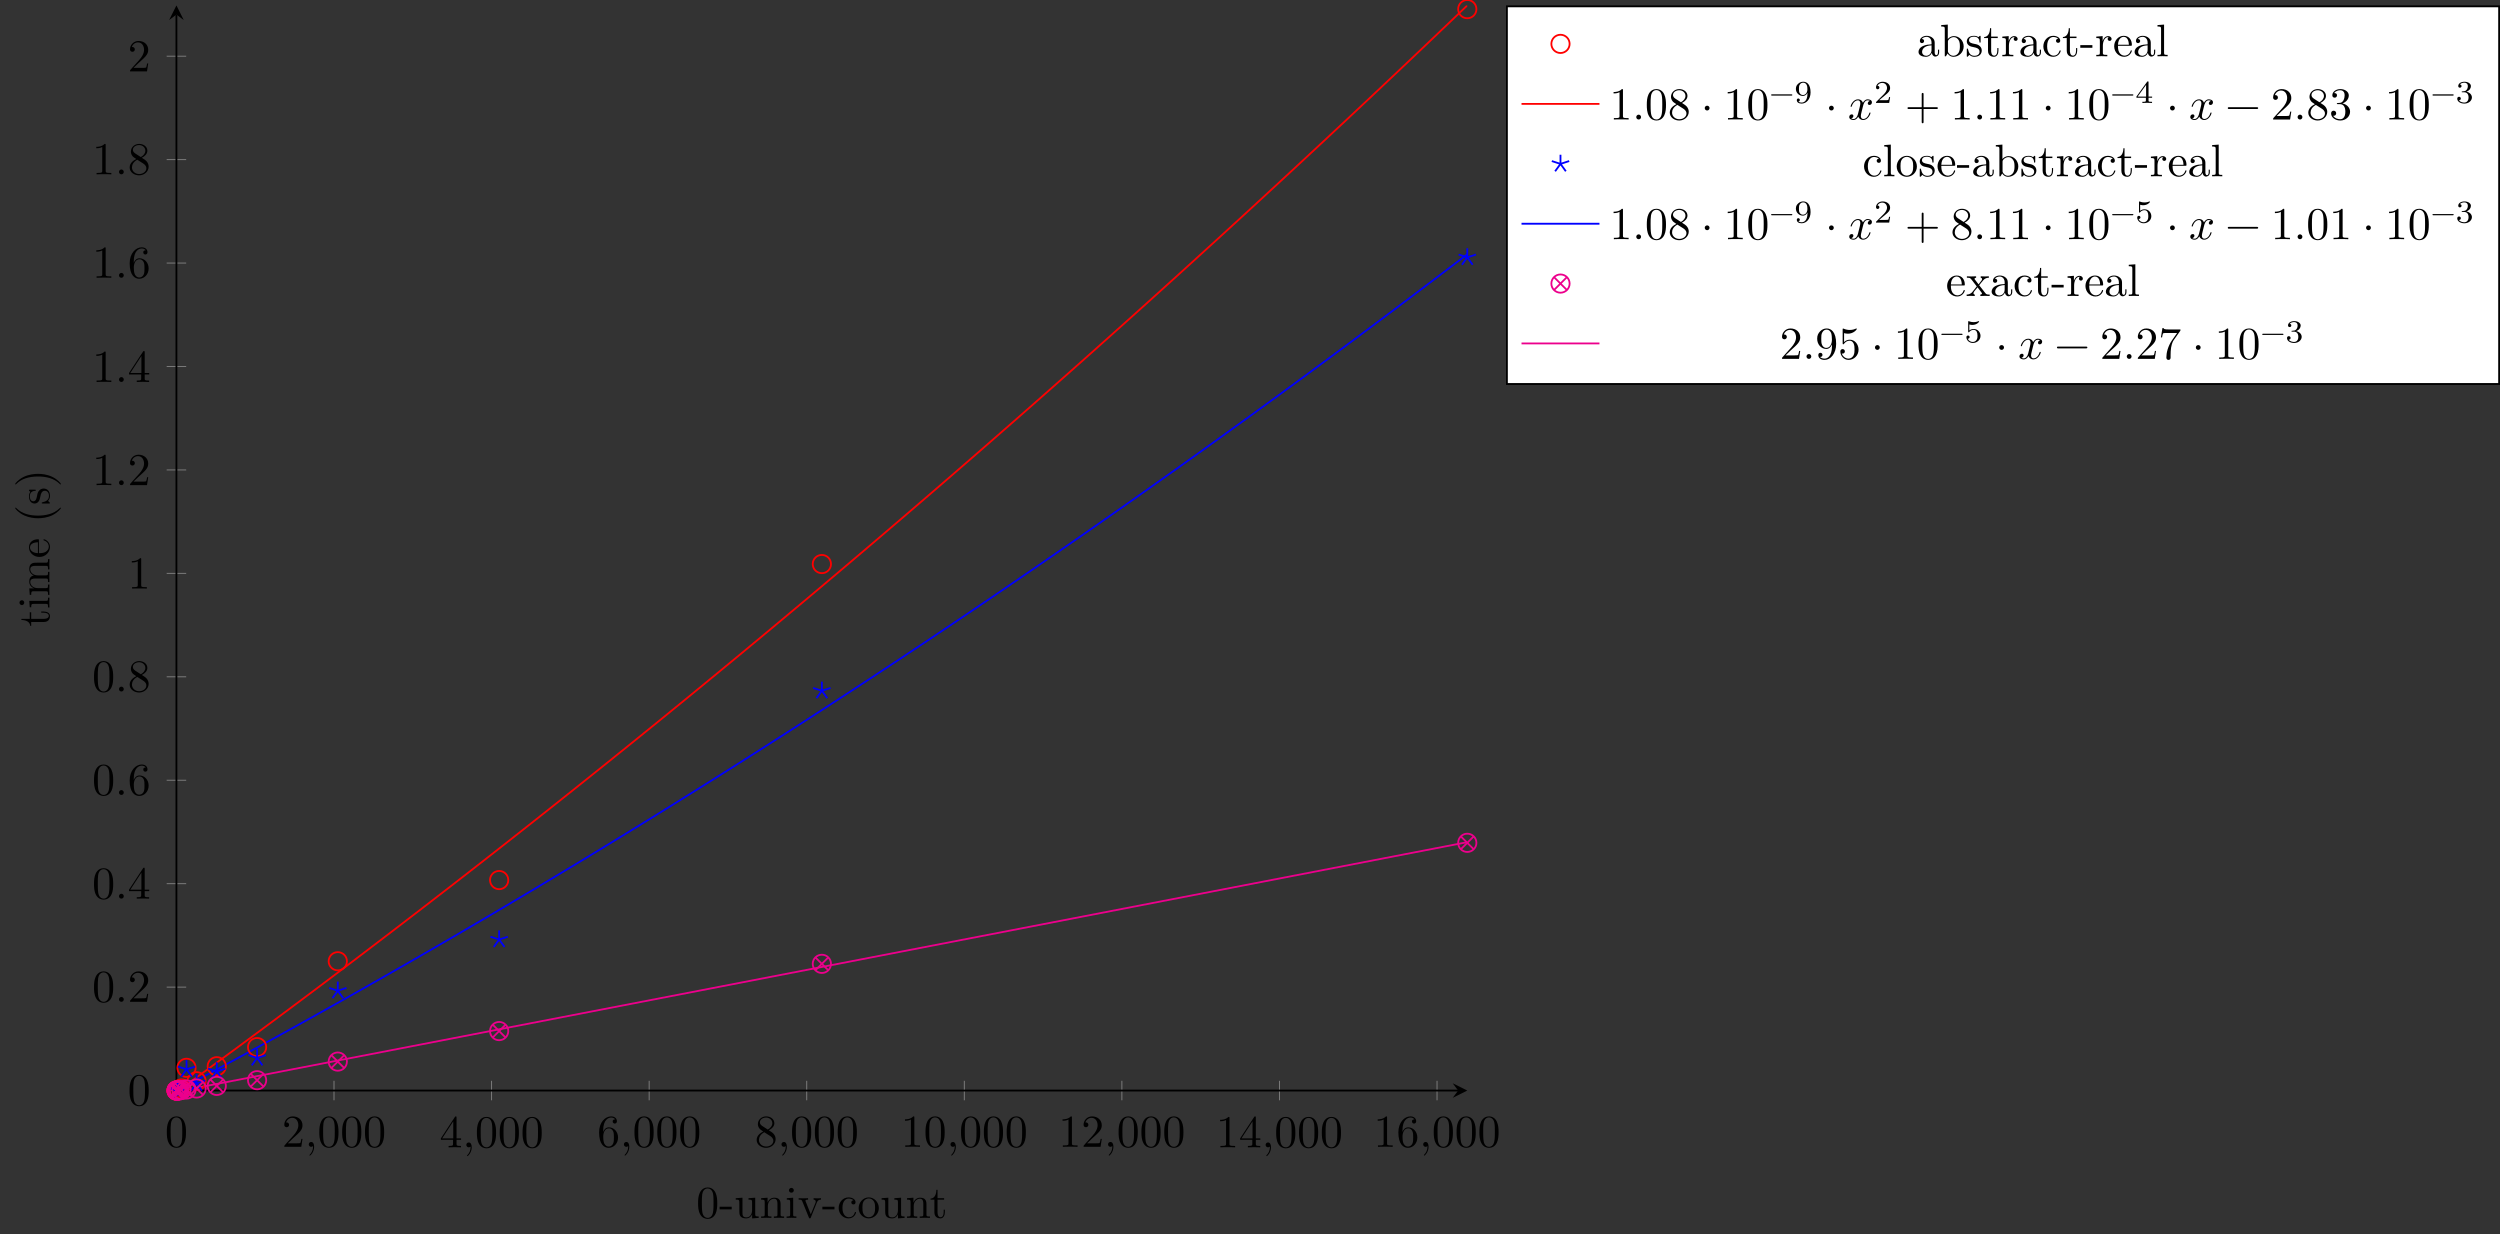 <?xml version="1.0" encoding="UTF-8"?>
<svg xmlns="http://www.w3.org/2000/svg" xmlns:xlink="http://www.w3.org/1999/xlink" width="545.559pt" height="269.313pt" viewBox="0 0 545.559 269.313" version="1.1">
<rect x="0" y="0" width="545.559" height="269.313" fill="#333333" stroke="none"/>
<defs>
<g>
<symbol overflow="visible" id="glyph0-0">
<path style="stroke:none;" d=""/>
</symbol>
<symbol overflow="visible" id="glyph0-1">
<path style="stroke:none;" d="M 4.578 -3.188 C 4.578 -3.984 4.531 -4.781 4.188 -5.516 C 3.734 -6.484 2.906 -6.641 2.5 -6.641 C 1.891 -6.641 1.172 -6.375 0.75 -5.453 C 0.438 -4.766 0.391 -3.984 0.391 -3.188 C 0.391 -2.438 0.422 -1.547 0.844 -0.781 C 1.266 0.016 2 0.219 2.484 0.219 C 3.016 0.219 3.781 0.016 4.219 -0.938 C 4.531 -1.625 4.578 -2.406 4.578 -3.188 Z M 3.766 -3.312 C 3.766 -2.562 3.766 -1.891 3.656 -1.25 C 3.5 -0.297 2.938 0 2.484 0 C 2.094 0 1.5 -0.25 1.328 -1.203 C 1.219 -1.797 1.219 -2.719 1.219 -3.312 C 1.219 -3.953 1.219 -4.609 1.297 -5.141 C 1.484 -6.328 2.234 -6.422 2.484 -6.422 C 2.812 -6.422 3.469 -6.234 3.656 -5.25 C 3.766 -4.688 3.766 -3.938 3.766 -3.312 Z M 3.766 -3.312 "/>
</symbol>
<symbol overflow="visible" id="glyph0-2">
<path style="stroke:none;" d="M 4.469 -1.734 L 4.234 -1.734 C 4.172 -1.438 4.109 -1 4 -0.844 C 3.938 -0.766 3.281 -0.766 3.062 -0.766 L 1.266 -0.766 L 2.328 -1.797 C 3.875 -3.172 4.469 -3.703 4.469 -4.703 C 4.469 -5.844 3.578 -6.641 2.359 -6.641 C 1.234 -6.641 0.5 -5.719 0.5 -4.828 C 0.5 -4.281 1 -4.281 1.031 -4.281 C 1.203 -4.281 1.547 -4.391 1.547 -4.812 C 1.547 -5.062 1.359 -5.328 1.016 -5.328 C 0.938 -5.328 0.922 -5.328 0.891 -5.312 C 1.109 -5.969 1.656 -6.328 2.234 -6.328 C 3.141 -6.328 3.562 -5.516 3.562 -4.703 C 3.562 -3.906 3.078 -3.125 2.516 -2.5 L 0.609 -0.375 C 0.5 -0.266 0.5 -0.234 0.5 0 L 4.203 0 Z M 4.469 -1.734 "/>
</symbol>
<symbol overflow="visible" id="glyph0-3">
<path style="stroke:none;" d="M 2.031 -0.016 C 2.031 -0.672 1.781 -1.062 1.391 -1.062 C 1.062 -1.062 0.859 -0.812 0.859 -0.531 C 0.859 -0.266 1.062 0 1.391 0 C 1.5 0 1.641 -0.047 1.734 -0.125 C 1.766 -0.156 1.781 -0.156 1.781 -0.156 C 1.781 -0.156 1.797 -0.156 1.797 -0.016 C 1.797 0.734 1.453 1.328 1.125 1.656 C 1.016 1.766 1.016 1.781 1.016 1.812 C 1.016 1.891 1.062 1.922 1.109 1.922 C 1.219 1.922 2.031 1.156 2.031 -0.016 Z M 2.031 -0.016 "/>
</symbol>
<symbol overflow="visible" id="glyph0-4">
<path style="stroke:none;" d="M 4.688 -1.641 L 4.688 -1.953 L 3.703 -1.953 L 3.703 -6.484 C 3.703 -6.688 3.703 -6.75 3.531 -6.75 C 3.453 -6.75 3.422 -6.75 3.344 -6.625 L 0.281 -1.953 L 0.281 -1.641 L 2.938 -1.641 L 2.938 -0.781 C 2.938 -0.422 2.906 -0.312 2.172 -0.312 L 1.969 -0.312 L 1.969 0 C 2.375 -0.031 2.891 -0.031 3.312 -0.031 C 3.734 -0.031 4.25 -0.031 4.672 0 L 4.672 -0.312 L 4.453 -0.312 C 3.719 -0.312 3.703 -0.422 3.703 -0.781 L 3.703 -1.641 Z M 2.984 -1.953 L 0.562 -1.953 L 2.984 -5.672 Z M 2.984 -1.953 "/>
</symbol>
<symbol overflow="visible" id="glyph0-5">
<path style="stroke:none;" d="M 4.562 -2.031 C 4.562 -3.297 3.672 -4.25 2.562 -4.25 C 1.891 -4.25 1.516 -3.75 1.312 -3.266 L 1.312 -3.516 C 1.312 -6.031 2.547 -6.391 3.062 -6.391 C 3.297 -6.391 3.719 -6.328 3.938 -5.984 C 3.781 -5.984 3.391 -5.984 3.391 -5.547 C 3.391 -5.234 3.625 -5.078 3.844 -5.078 C 4 -5.078 4.312 -5.172 4.312 -5.562 C 4.312 -6.156 3.875 -6.641 3.047 -6.641 C 1.766 -6.641 0.422 -5.359 0.422 -3.156 C 0.422 -0.484 1.578 0.219 2.5 0.219 C 3.609 0.219 4.562 -0.719 4.562 -2.031 Z M 3.656 -2.047 C 3.656 -1.562 3.656 -1.062 3.484 -0.703 C 3.188 -0.109 2.734 -0.062 2.5 -0.062 C 1.875 -0.062 1.578 -0.656 1.516 -0.812 C 1.328 -1.281 1.328 -2.078 1.328 -2.25 C 1.328 -3.031 1.656 -4.031 2.547 -4.031 C 2.719 -4.031 3.172 -4.031 3.484 -3.406 C 3.656 -3.047 3.656 -2.531 3.656 -2.047 Z M 3.656 -2.047 "/>
</symbol>
<symbol overflow="visible" id="glyph0-6">
<path style="stroke:none;" d="M 4.562 -1.672 C 4.562 -2.031 4.453 -2.484 4.062 -2.906 C 3.875 -3.109 3.719 -3.203 3.078 -3.609 C 3.797 -3.984 4.281 -4.5 4.281 -5.156 C 4.281 -6.078 3.406 -6.641 2.5 -6.641 C 1.5 -6.641 0.688 -5.906 0.688 -4.969 C 0.688 -4.797 0.703 -4.344 1.125 -3.875 C 1.234 -3.766 1.609 -3.516 1.859 -3.344 C 1.281 -3.047 0.422 -2.5 0.422 -1.5 C 0.422 -0.453 1.438 0.219 2.484 0.219 C 3.609 0.219 4.562 -0.609 4.562 -1.672 Z M 3.844 -5.156 C 3.844 -4.578 3.453 -4.109 2.859 -3.766 L 1.625 -4.562 C 1.172 -4.859 1.125 -5.188 1.125 -5.359 C 1.125 -5.969 1.781 -6.391 2.484 -6.391 C 3.203 -6.391 3.844 -5.875 3.844 -5.156 Z M 4.062 -1.312 C 4.062 -0.578 3.312 -0.062 2.5 -0.062 C 1.641 -0.062 0.922 -0.672 0.922 -1.5 C 0.922 -2.078 1.234 -2.719 2.078 -3.188 L 3.312 -2.406 C 3.594 -2.219 4.062 -1.922 4.062 -1.312 Z M 4.062 -1.312 "/>
</symbol>
<symbol overflow="visible" id="glyph0-7">
<path style="stroke:none;" d="M 4.172 0 L 4.172 -0.312 L 3.859 -0.312 C 2.953 -0.312 2.938 -0.422 2.938 -0.781 L 2.938 -6.375 C 2.938 -6.625 2.938 -6.641 2.703 -6.641 C 2.078 -6 1.203 -6 0.891 -6 L 0.891 -5.688 C 1.094 -5.688 1.672 -5.688 2.188 -5.953 L 2.188 -0.781 C 2.188 -0.422 2.156 -0.312 1.266 -0.312 L 0.953 -0.312 L 0.953 0 C 1.297 -0.031 2.156 -0.031 2.562 -0.031 C 2.953 -0.031 3.828 -0.031 4.172 0 Z M 4.172 0 "/>
</symbol>
<symbol overflow="visible" id="glyph0-8">
<path style="stroke:none;" d="M 1.906 -0.531 C 1.906 -0.812 1.672 -1.062 1.391 -1.062 C 1.094 -1.062 0.859 -0.812 0.859 -0.531 C 0.859 -0.234 1.094 0 1.391 0 C 1.672 0 1.906 -0.234 1.906 -0.531 Z M 1.906 -0.531 "/>
</symbol>
<symbol overflow="visible" id="glyph0-9">
<path style="stroke:none;" d="M 1.906 -2.5 C 1.906 -2.781 1.672 -3.016 1.391 -3.016 C 1.094 -3.016 0.859 -2.781 0.859 -2.5 C 0.859 -2.203 1.094 -1.969 1.391 -1.969 C 1.672 -1.969 1.906 -2.203 1.906 -2.5 Z M 1.906 -2.5 "/>
</symbol>
<symbol overflow="visible" id="glyph0-10">
<path style="stroke:none;" d="M 5.25 -3.75 C 5.25 -4.266 4.672 -4.406 4.328 -4.406 C 3.75 -4.406 3.406 -3.875 3.281 -3.656 C 3.031 -4.312 2.5 -4.406 2.203 -4.406 C 1.172 -4.406 0.594 -3.125 0.594 -2.875 C 0.594 -2.766 0.719 -2.766 0.719 -2.766 C 0.797 -2.766 0.828 -2.797 0.844 -2.875 C 1.188 -3.938 1.844 -4.188 2.188 -4.188 C 2.375 -4.188 2.719 -4.094 2.719 -3.516 C 2.719 -3.203 2.547 -2.547 2.188 -1.141 C 2.031 -0.531 1.672 -0.109 1.234 -0.109 C 1.172 -0.109 0.953 -0.109 0.734 -0.234 C 0.984 -0.297 1.203 -0.5 1.203 -0.781 C 1.203 -1.047 0.984 -1.125 0.844 -1.125 C 0.531 -1.125 0.297 -0.875 0.297 -0.547 C 0.297 -0.094 0.781 0.109 1.219 0.109 C 1.891 0.109 2.25 -0.594 2.266 -0.641 C 2.391 -0.281 2.75 0.109 3.344 0.109 C 4.375 0.109 4.938 -1.172 4.938 -1.422 C 4.938 -1.531 4.859 -1.531 4.828 -1.531 C 4.734 -1.531 4.719 -1.484 4.688 -1.422 C 4.359 -0.344 3.688 -0.109 3.375 -0.109 C 2.984 -0.109 2.828 -0.422 2.828 -0.766 C 2.828 -0.984 2.875 -1.203 2.984 -1.641 L 3.328 -3.016 C 3.391 -3.266 3.625 -4.188 4.312 -4.188 C 4.359 -4.188 4.609 -4.188 4.812 -4.062 C 4.531 -4 4.344 -3.766 4.344 -3.516 C 4.344 -3.359 4.453 -3.172 4.719 -3.172 C 4.938 -3.172 5.25 -3.344 5.25 -3.75 Z M 5.25 -3.75 "/>
</symbol>
<symbol overflow="visible" id="glyph0-11">
<path style="stroke:none;" d="M 7.203 -2.5 C 7.203 -2.609 7.109 -2.688 7 -2.688 L 4.078 -2.688 L 4.078 -5.609 C 4.078 -5.719 3.984 -5.812 3.875 -5.812 C 3.766 -5.812 3.672 -5.719 3.672 -5.609 L 3.672 -2.688 L 0.75 -2.688 C 0.641 -2.688 0.562 -2.609 0.562 -2.5 C 0.562 -2.375 0.641 -2.297 0.75 -2.297 L 3.672 -2.297 L 3.672 0.625 C 3.672 0.734 3.766 0.828 3.875 0.828 C 3.984 0.828 4.078 0.734 4.078 0.625 L 4.078 -2.297 L 7 -2.297 C 7.109 -2.297 7.203 -2.375 7.203 -2.5 Z M 7.203 -2.5 "/>
</symbol>
<symbol overflow="visible" id="glyph0-12">
<path style="stroke:none;" d="M 7.203 -2.5 C 7.203 -2.609 7.109 -2.688 7 -2.688 L 0.75 -2.688 C 0.641 -2.688 0.562 -2.609 0.562 -2.5 C 0.562 -2.375 0.641 -2.297 0.75 -2.297 L 7 -2.297 C 7.109 -2.297 7.203 -2.375 7.203 -2.5 Z M 7.203 -2.5 "/>
</symbol>
<symbol overflow="visible" id="glyph0-13">
<path style="stroke:none;" d="M 4.562 -1.703 C 4.562 -2.516 3.922 -3.297 2.891 -3.516 C 3.703 -3.781 4.281 -4.469 4.281 -5.266 C 4.281 -6.078 3.406 -6.641 2.453 -6.641 C 1.453 -6.641 0.688 -6.047 0.688 -5.281 C 0.688 -4.953 0.906 -4.766 1.203 -4.766 C 1.5 -4.766 1.703 -4.984 1.703 -5.281 C 1.703 -5.766 1.234 -5.766 1.094 -5.766 C 1.391 -6.266 2.047 -6.391 2.406 -6.391 C 2.828 -6.391 3.375 -6.172 3.375 -5.281 C 3.375 -5.156 3.344 -4.578 3.094 -4.141 C 2.797 -3.656 2.453 -3.625 2.203 -3.625 C 2.125 -3.609 1.891 -3.594 1.812 -3.594 C 1.734 -3.578 1.672 -3.562 1.672 -3.469 C 1.672 -3.359 1.734 -3.359 1.906 -3.359 L 2.344 -3.359 C 3.156 -3.359 3.531 -2.688 3.531 -1.703 C 3.531 -0.344 2.844 -0.062 2.406 -0.062 C 1.969 -0.062 1.219 -0.234 0.875 -0.812 C 1.219 -0.766 1.531 -0.984 1.531 -1.359 C 1.531 -1.719 1.266 -1.922 0.984 -1.922 C 0.734 -1.922 0.422 -1.781 0.422 -1.344 C 0.422 -0.438 1.344 0.219 2.438 0.219 C 3.656 0.219 4.562 -0.688 4.562 -1.703 Z M 4.562 -1.703 "/>
</symbol>
<symbol overflow="visible" id="glyph0-14">
<path style="stroke:none;" d="M 4.562 -3.281 C 4.562 -5.969 3.406 -6.641 2.516 -6.641 C 1.969 -6.641 1.484 -6.453 1.062 -6.016 C 0.641 -5.562 0.422 -5.141 0.422 -4.391 C 0.422 -3.156 1.297 -2.172 2.406 -2.172 C 3.016 -2.172 3.422 -2.594 3.656 -3.172 L 3.656 -2.844 C 3.656 -0.516 2.625 -0.062 2.047 -0.062 C 1.875 -0.062 1.328 -0.078 1.062 -0.422 C 1.5 -0.422 1.578 -0.703 1.578 -0.875 C 1.578 -1.188 1.344 -1.328 1.125 -1.328 C 0.969 -1.328 0.672 -1.25 0.672 -0.859 C 0.672 -0.188 1.203 0.219 2.047 0.219 C 3.344 0.219 4.562 -1.141 4.562 -3.281 Z M 3.641 -4.203 C 3.641 -3.375 3.297 -2.406 2.422 -2.406 C 2.266 -2.406 1.797 -2.406 1.5 -3.031 C 1.312 -3.406 1.312 -3.891 1.312 -4.391 C 1.312 -4.922 1.312 -5.391 1.531 -5.766 C 1.797 -6.266 2.172 -6.391 2.516 -6.391 C 2.984 -6.391 3.312 -6.047 3.484 -5.609 C 3.594 -5.281 3.641 -4.656 3.641 -4.203 Z M 3.641 -4.203 "/>
</symbol>
<symbol overflow="visible" id="glyph0-15">
<path style="stroke:none;" d="M 4.469 -2 C 4.469 -3.188 3.656 -4.188 2.578 -4.188 C 2.109 -4.188 1.672 -4.031 1.312 -3.672 L 1.312 -5.625 C 1.516 -5.562 1.844 -5.5 2.156 -5.5 C 3.391 -5.5 4.094 -6.406 4.094 -6.531 C 4.094 -6.594 4.062 -6.641 3.984 -6.641 C 3.984 -6.641 3.953 -6.641 3.906 -6.609 C 3.703 -6.516 3.219 -6.312 2.547 -6.312 C 2.156 -6.312 1.688 -6.391 1.219 -6.594 C 1.141 -6.625 1.109 -6.625 1.109 -6.625 C 1 -6.625 1 -6.547 1 -6.391 L 1 -3.438 C 1 -3.266 1 -3.188 1.141 -3.188 C 1.219 -3.188 1.234 -3.203 1.281 -3.266 C 1.391 -3.422 1.75 -3.969 2.562 -3.969 C 3.078 -3.969 3.328 -3.516 3.406 -3.328 C 3.562 -2.953 3.594 -2.578 3.594 -2.078 C 3.594 -1.719 3.594 -1.125 3.344 -0.703 C 3.109 -0.312 2.734 -0.062 2.281 -0.062 C 1.562 -0.062 0.984 -0.594 0.812 -1.172 C 0.844 -1.172 0.875 -1.156 0.984 -1.156 C 1.312 -1.156 1.484 -1.406 1.484 -1.641 C 1.484 -1.891 1.312 -2.141 0.984 -2.141 C 0.844 -2.141 0.5 -2.062 0.5 -1.609 C 0.5 -0.75 1.188 0.219 2.297 0.219 C 3.453 0.219 4.469 -0.734 4.469 -2 Z M 4.469 -2 "/>
</symbol>
<symbol overflow="visible" id="glyph0-16">
<path style="stroke:none;" d="M 4.828 -6.422 L 2.406 -6.422 C 1.203 -6.422 1.172 -6.547 1.141 -6.734 L 0.891 -6.734 L 0.562 -4.688 L 0.812 -4.688 C 0.844 -4.844 0.922 -5.469 1.062 -5.594 C 1.125 -5.656 1.906 -5.656 2.031 -5.656 L 4.094 -5.656 L 2.984 -4.078 C 2.078 -2.734 1.75 -1.344 1.75 -0.328 C 1.75 -0.234 1.75 0.219 2.219 0.219 C 2.672 0.219 2.672 -0.234 2.672 -0.328 L 2.672 -0.844 C 2.672 -1.391 2.703 -1.938 2.781 -2.469 C 2.828 -2.703 2.953 -3.562 3.406 -4.172 L 4.75 -6.078 C 4.828 -6.188 4.828 -6.203 4.828 -6.422 Z M 4.828 -6.422 "/>
</symbol>
<symbol overflow="visible" id="glyph1-0">
<path style="stroke:none;" d=""/>
</symbol>
<symbol overflow="visible" id="glyph1-1">
<path style="stroke:none;" d="M 4.578 -3.188 C 4.578 -3.984 4.531 -4.781 4.188 -5.516 C 3.734 -6.484 2.906 -6.641 2.5 -6.641 C 1.891 -6.641 1.172 -6.375 0.75 -5.453 C 0.438 -4.766 0.391 -3.984 0.391 -3.188 C 0.391 -2.438 0.422 -1.547 0.844 -0.781 C 1.266 0.016 2 0.219 2.484 0.219 C 3.016 0.219 3.781 0.016 4.219 -0.938 C 4.531 -1.625 4.578 -2.406 4.578 -3.188 Z M 3.766 -3.312 C 3.766 -2.562 3.766 -1.891 3.656 -1.25 C 3.5 -0.297 2.938 0 2.484 0 C 2.094 0 1.5 -0.25 1.328 -1.203 C 1.219 -1.797 1.219 -2.719 1.219 -3.312 C 1.219 -3.953 1.219 -4.609 1.297 -5.141 C 1.484 -6.328 2.234 -6.422 2.484 -6.422 C 2.812 -6.422 3.469 -6.234 3.656 -5.25 C 3.766 -4.688 3.766 -3.938 3.766 -3.312 Z M 3.766 -3.312 "/>
</symbol>
<symbol overflow="visible" id="glyph1-2">
<path style="stroke:none;" d="M 2.75 -1.859 L 2.75 -2.438 L 0.109 -2.438 L 0.109 -1.859 Z M 2.75 -1.859 "/>
</symbol>
<symbol overflow="visible" id="glyph1-3">
<path style="stroke:none;" d="M 5.328 0 L 5.328 -0.312 C 4.641 -0.312 4.562 -0.375 4.562 -0.875 L 4.562 -4.406 L 3.094 -4.297 L 3.094 -3.984 C 3.781 -3.984 3.875 -3.922 3.875 -3.422 L 3.875 -1.656 C 3.875 -0.781 3.391 -0.109 2.656 -0.109 C 1.828 -0.109 1.781 -0.578 1.781 -1.094 L 1.781 -4.406 L 0.312 -4.297 L 0.312 -3.984 C 1.094 -3.984 1.094 -3.953 1.094 -3.078 L 1.094 -1.578 C 1.094 -0.797 1.094 0.109 2.609 0.109 C 3.172 0.109 3.609 -0.172 3.891 -0.781 L 3.891 0.109 Z M 5.328 0 "/>
</symbol>
<symbol overflow="visible" id="glyph1-4">
<path style="stroke:none;" d="M 5.328 0 L 5.328 -0.312 C 4.812 -0.312 4.562 -0.312 4.562 -0.609 L 4.562 -2.516 C 4.562 -3.375 4.562 -3.672 4.25 -4.031 C 4.109 -4.203 3.781 -4.406 3.203 -4.406 C 2.469 -4.406 2 -3.984 1.719 -3.359 L 1.719 -4.406 L 0.312 -4.297 L 0.312 -3.984 C 1.016 -3.984 1.094 -3.922 1.094 -3.422 L 1.094 -0.75 C 1.094 -0.312 0.984 -0.312 0.312 -0.312 L 0.312 0 L 1.453 -0.031 L 2.562 0 L 2.562 -0.312 C 1.891 -0.312 1.781 -0.312 1.781 -0.75 L 1.781 -2.594 C 1.781 -3.625 2.5 -4.188 3.125 -4.188 C 3.766 -4.188 3.875 -3.656 3.875 -3.078 L 3.875 -0.75 C 3.875 -0.312 3.766 -0.312 3.094 -0.312 L 3.094 0 L 4.219 -0.031 Z M 5.328 0 "/>
</symbol>
<symbol overflow="visible" id="glyph1-5">
<path style="stroke:none;" d="M 2.469 0 L 2.469 -0.312 C 1.797 -0.312 1.766 -0.359 1.766 -0.75 L 1.766 -4.406 L 0.375 -4.297 L 0.375 -3.984 C 1.016 -3.984 1.109 -3.922 1.109 -3.438 L 1.109 -0.75 C 1.109 -0.312 1 -0.312 0.328 -0.312 L 0.328 0 L 1.422 -0.031 C 1.781 -0.031 2.125 -0.016 2.469 0 Z M 1.906 -6.016 C 1.906 -6.297 1.688 -6.547 1.391 -6.547 C 1.047 -6.547 0.844 -6.266 0.844 -6.016 C 0.844 -5.75 1.078 -5.5 1.375 -5.5 C 1.719 -5.5 1.906 -5.766 1.906 -6.016 Z M 1.906 -6.016 "/>
</symbol>
<symbol overflow="visible" id="glyph1-6">
<path style="stroke:none;" d="M 5.062 -3.984 L 5.062 -4.297 C 4.828 -4.281 4.547 -4.266 4.312 -4.266 L 3.453 -4.297 L 3.453 -3.984 C 3.812 -3.984 3.922 -3.75 3.922 -3.562 C 3.922 -3.469 3.906 -3.422 3.875 -3.312 L 2.844 -0.781 L 1.734 -3.562 C 1.672 -3.688 1.672 -3.734 1.672 -3.734 C 1.672 -3.984 2.062 -3.984 2.25 -3.984 L 2.25 -4.297 L 1.156 -4.266 C 0.891 -4.266 0.484 -4.281 0.188 -4.297 L 0.188 -3.984 C 0.812 -3.984 0.859 -3.922 0.984 -3.625 L 2.422 -0.078 C 2.484 0.062 2.5 0.109 2.625 0.109 C 2.766 0.109 2.797 0.016 2.844 -0.078 L 4.141 -3.312 C 4.234 -3.547 4.406 -3.984 5.062 -3.984 Z M 5.062 -3.984 "/>
</symbol>
<symbol overflow="visible" id="glyph1-7">
<path style="stroke:none;" d="M 4.141 -1.188 C 4.141 -1.281 4.031 -1.281 4 -1.281 C 3.922 -1.281 3.891 -1.25 3.875 -1.188 C 3.594 -0.266 2.938 -0.141 2.578 -0.141 C 2.047 -0.141 1.172 -0.562 1.172 -2.172 C 1.172 -3.797 1.984 -4.219 2.516 -4.219 C 2.609 -4.219 3.234 -4.203 3.578 -3.844 C 3.172 -3.812 3.109 -3.516 3.109 -3.391 C 3.109 -3.125 3.297 -2.938 3.562 -2.938 C 3.828 -2.938 4.031 -3.094 4.031 -3.406 C 4.031 -4.078 3.266 -4.469 2.5 -4.469 C 1.25 -4.469 0.344 -3.391 0.344 -2.156 C 0.344 -0.875 1.328 0.109 2.484 0.109 C 3.812 0.109 4.141 -1.094 4.141 -1.188 Z M 4.141 -1.188 "/>
</symbol>
<symbol overflow="visible" id="glyph1-8">
<path style="stroke:none;" d="M 4.688 -2.141 C 4.688 -3.406 3.703 -4.469 2.5 -4.469 C 1.25 -4.469 0.281 -3.375 0.281 -2.141 C 0.281 -0.844 1.312 0.109 2.484 0.109 C 3.688 0.109 4.688 -0.875 4.688 -2.141 Z M 3.875 -2.219 C 3.875 -1.859 3.875 -1.312 3.656 -0.875 C 3.422 -0.422 2.984 -0.141 2.5 -0.141 C 2.062 -0.141 1.625 -0.344 1.359 -0.812 C 1.109 -1.25 1.109 -1.859 1.109 -2.219 C 1.109 -2.609 1.109 -3.141 1.344 -3.578 C 1.609 -4.031 2.078 -4.25 2.484 -4.25 C 2.922 -4.25 3.344 -4.031 3.609 -3.594 C 3.875 -3.172 3.875 -2.594 3.875 -2.219 Z M 3.875 -2.219 "/>
</symbol>
<symbol overflow="visible" id="glyph1-9">
<path style="stroke:none;" d="M 3.312 -1.234 L 3.312 -1.797 L 3.062 -1.797 L 3.062 -1.25 C 3.062 -0.516 2.766 -0.141 2.391 -0.141 C 1.719 -0.141 1.719 -1.047 1.719 -1.219 L 1.719 -3.984 L 3.156 -3.984 L 3.156 -4.297 L 1.719 -4.297 L 1.719 -6.125 L 1.469 -6.125 C 1.469 -5.312 1.172 -4.25 0.188 -4.203 L 0.188 -3.984 L 1.031 -3.984 L 1.031 -1.234 C 1.031 -0.016 1.969 0.109 2.328 0.109 C 3.031 0.109 3.312 -0.594 3.312 -1.234 Z M 3.312 -1.234 "/>
</symbol>
<symbol overflow="visible" id="glyph1-10">
<path style="stroke:none;" d="M 4.812 -0.891 L 4.812 -1.453 L 4.562 -1.453 L 4.562 -0.891 C 4.562 -0.312 4.312 -0.25 4.203 -0.25 C 3.875 -0.25 3.844 -0.703 3.844 -0.75 L 3.844 -2.734 C 3.844 -3.156 3.844 -3.547 3.484 -3.922 C 3.094 -4.312 2.594 -4.469 2.109 -4.469 C 1.297 -4.469 0.609 -4 0.609 -3.344 C 0.609 -3.047 0.812 -2.875 1.062 -2.875 C 1.344 -2.875 1.531 -3.078 1.531 -3.328 C 1.531 -3.453 1.469 -3.781 1.016 -3.781 C 1.281 -4.141 1.781 -4.25 2.094 -4.25 C 2.578 -4.25 3.156 -3.859 3.156 -2.969 L 3.156 -2.609 C 2.641 -2.578 1.938 -2.547 1.312 -2.25 C 0.562 -1.906 0.312 -1.391 0.312 -0.953 C 0.312 -0.141 1.281 0.109 1.906 0.109 C 2.578 0.109 3.031 -0.297 3.219 -0.75 C 3.266 -0.359 3.531 0.062 4 0.062 C 4.203 0.062 4.812 -0.078 4.812 -0.891 Z M 3.156 -1.391 C 3.156 -0.453 2.438 -0.109 1.984 -0.109 C 1.5 -0.109 1.094 -0.453 1.094 -0.953 C 1.094 -1.5 1.5 -2.328 3.156 -2.391 Z M 3.156 -1.391 "/>
</symbol>
<symbol overflow="visible" id="glyph1-11">
<path style="stroke:none;" d="M 5.188 -2.156 C 5.188 -3.422 4.219 -4.406 3.078 -4.406 C 2.297 -4.406 1.875 -3.938 1.719 -3.766 L 1.719 -6.922 L 0.281 -6.812 L 0.281 -6.5 C 0.984 -6.5 1.062 -6.438 1.062 -5.938 L 1.062 0 L 1.312 0 L 1.672 -0.625 C 1.812 -0.391 2.234 0.109 2.969 0.109 C 4.156 0.109 5.188 -0.875 5.188 -2.156 Z M 4.359 -2.156 C 4.359 -1.797 4.344 -1.203 4.062 -0.75 C 3.844 -0.438 3.469 -0.109 2.938 -0.109 C 2.484 -0.109 2.125 -0.344 1.891 -0.719 C 1.75 -0.922 1.75 -0.953 1.75 -1.141 L 1.75 -3.188 C 1.75 -3.375 1.75 -3.391 1.859 -3.547 C 2.25 -4.109 2.797 -4.188 3.031 -4.188 C 3.484 -4.188 3.844 -3.922 4.078 -3.547 C 4.344 -3.141 4.359 -2.578 4.359 -2.156 Z M 4.359 -2.156 "/>
</symbol>
<symbol overflow="visible" id="glyph1-12">
<path style="stroke:none;" d="M 3.594 -1.281 C 3.594 -1.797 3.297 -2.109 3.172 -2.219 C 2.844 -2.547 2.453 -2.625 2.031 -2.703 C 1.469 -2.812 0.812 -2.938 0.812 -3.516 C 0.812 -3.875 1.062 -4.281 1.922 -4.281 C 3.016 -4.281 3.078 -3.375 3.094 -3.078 C 3.094 -2.984 3.203 -2.984 3.203 -2.984 C 3.344 -2.984 3.344 -3.031 3.344 -3.219 L 3.344 -4.234 C 3.344 -4.391 3.344 -4.469 3.234 -4.469 C 3.188 -4.469 3.156 -4.469 3.031 -4.344 C 3 -4.312 2.906 -4.219 2.859 -4.188 C 2.484 -4.469 2.078 -4.469 1.922 -4.469 C 0.703 -4.469 0.328 -3.797 0.328 -3.234 C 0.328 -2.891 0.484 -2.609 0.75 -2.391 C 1.078 -2.141 1.359 -2.078 2.078 -1.938 C 2.297 -1.891 3.109 -1.734 3.109 -1.016 C 3.109 -0.516 2.766 -0.109 1.984 -0.109 C 1.141 -0.109 0.781 -0.672 0.594 -1.531 C 0.562 -1.656 0.562 -1.688 0.453 -1.688 C 0.328 -1.688 0.328 -1.625 0.328 -1.453 L 0.328 -0.125 C 0.328 0.047 0.328 0.109 0.438 0.109 C 0.484 0.109 0.5 0.094 0.688 -0.094 C 0.703 -0.109 0.703 -0.125 0.891 -0.312 C 1.328 0.094 1.781 0.109 1.984 0.109 C 3.125 0.109 3.594 -0.562 3.594 -1.281 Z M 3.594 -1.281 "/>
</symbol>
<symbol overflow="visible" id="glyph1-13">
<path style="stroke:none;" d="M 3.625 -3.797 C 3.625 -4.109 3.312 -4.406 2.891 -4.406 C 2.156 -4.406 1.797 -3.734 1.672 -3.312 L 1.672 -4.406 L 0.281 -4.297 L 0.281 -3.984 C 0.984 -3.984 1.062 -3.922 1.062 -3.422 L 1.062 -0.75 C 1.062 -0.312 0.953 -0.312 0.281 -0.312 L 0.281 0 L 1.422 -0.031 C 1.812 -0.031 2.281 -0.031 2.688 0 L 2.688 -0.312 L 2.469 -0.312 C 1.734 -0.312 1.719 -0.422 1.719 -0.781 L 1.719 -2.312 C 1.719 -3.297 2.141 -4.188 2.891 -4.188 C 2.953 -4.188 2.984 -4.188 3 -4.172 C 2.969 -4.172 2.766 -4.047 2.766 -3.781 C 2.766 -3.516 2.984 -3.359 3.203 -3.359 C 3.375 -3.359 3.625 -3.484 3.625 -3.797 Z M 3.625 -3.797 "/>
</symbol>
<symbol overflow="visible" id="glyph1-14">
<path style="stroke:none;" d="M 4.141 -1.188 C 4.141 -1.281 4.062 -1.312 4 -1.312 C 3.922 -1.312 3.891 -1.25 3.875 -1.172 C 3.531 -0.141 2.625 -0.141 2.531 -0.141 C 2.031 -0.141 1.641 -0.438 1.406 -0.812 C 1.109 -1.281 1.109 -1.938 1.109 -2.297 L 3.891 -2.297 C 4.109 -2.297 4.141 -2.297 4.141 -2.516 C 4.141 -3.5 3.594 -4.469 2.359 -4.469 C 1.203 -4.469 0.281 -3.438 0.281 -2.188 C 0.281 -0.859 1.328 0.109 2.469 0.109 C 3.688 0.109 4.141 -1 4.141 -1.188 Z M 3.484 -2.516 L 1.109 -2.516 C 1.172 -4 2.016 -4.25 2.359 -4.25 C 3.375 -4.25 3.484 -2.906 3.484 -2.516 Z M 3.484 -2.516 "/>
</symbol>
<symbol overflow="visible" id="glyph1-15">
<path style="stroke:none;" d="M 2.547 0 L 2.547 -0.312 C 1.875 -0.312 1.766 -0.312 1.766 -0.75 L 1.766 -6.922 L 0.328 -6.812 L 0.328 -6.5 C 1.031 -6.5 1.109 -6.438 1.109 -5.938 L 1.109 -0.75 C 1.109 -0.312 1 -0.312 0.328 -0.312 L 0.328 0 L 1.438 -0.031 Z M 2.547 0 "/>
</symbol>
<symbol overflow="visible" id="glyph1-16">
<path style="stroke:none;" d="M 5.141 0 L 5.141 -0.312 C 4.609 -0.312 4.422 -0.328 4.203 -0.625 L 2.859 -2.344 C 3.156 -2.719 3.531 -3.203 3.781 -3.469 C 4.094 -3.828 4.5 -3.984 4.969 -3.984 L 4.969 -4.297 C 4.703 -4.281 4.406 -4.266 4.141 -4.266 C 3.844 -4.266 3.312 -4.281 3.188 -4.297 L 3.188 -3.984 C 3.406 -3.969 3.484 -3.844 3.484 -3.672 C 3.484 -3.516 3.375 -3.391 3.328 -3.328 L 2.719 -2.547 L 1.938 -3.562 C 1.844 -3.656 1.844 -3.672 1.844 -3.734 C 1.844 -3.891 2 -3.984 2.188 -3.984 L 2.188 -4.297 L 1.109 -4.266 C 0.906 -4.266 0.438 -4.281 0.172 -4.297 L 0.172 -3.984 C 0.875 -3.984 0.875 -3.984 1.344 -3.375 L 2.328 -2.094 C 1.859 -1.5 1.859 -1.469 1.391 -0.906 C 0.922 -0.328 0.328 -0.312 0.125 -0.312 L 0.125 0 C 0.375 -0.016 0.688 -0.031 0.953 -0.031 L 1.891 0 L 1.891 -0.312 C 1.672 -0.344 1.609 -0.469 1.609 -0.625 C 1.609 -0.844 1.891 -1.172 2.5 -1.891 L 3.266 -0.891 C 3.344 -0.781 3.469 -0.625 3.469 -0.562 C 3.469 -0.469 3.375 -0.312 3.109 -0.312 L 3.109 0 L 4.188 -0.031 C 4.453 -0.031 4.844 -0.016 5.141 0 Z M 5.141 0 "/>
</symbol>
<symbol overflow="visible" id="glyph2-0">
<path style="stroke:none;" d=""/>
</symbol>
<symbol overflow="visible" id="glyph2-1">
<path style="stroke:none;" d="M -1.234 -3.312 L -1.797 -3.312 L -1.797 -3.062 L -1.25 -3.062 C -0.516 -3.062 -0.141 -2.766 -0.141 -2.391 C -0.141 -1.719 -1.047 -1.719 -1.219 -1.719 L -3.984 -1.719 L -3.984 -3.156 L -4.297 -3.156 L -4.297 -1.719 L -6.125 -1.719 L -6.125 -1.469 C -5.312 -1.469 -4.25 -1.172 -4.203 -0.188 L -3.984 -0.188 L -3.984 -1.031 L -1.234 -1.031 C -0.016 -1.031 0.109 -1.969 0.109 -2.328 C 0.109 -3.031 -0.594 -3.312 -1.234 -3.312 Z M -1.234 -3.312 "/>
</symbol>
<symbol overflow="visible" id="glyph2-2">
<path style="stroke:none;" d="M 0 -2.469 L -0.312 -2.469 C -0.312 -1.797 -0.359 -1.766 -0.75 -1.766 L -4.406 -1.766 L -4.297 -0.375 L -3.984 -0.375 C -3.984 -1.016 -3.922 -1.109 -3.438 -1.109 L -0.75 -1.109 C -0.312 -1.109 -0.312 -1 -0.312 -0.328 L 0 -0.328 L -0.031 -1.422 C -0.031 -1.781 -0.016 -2.125 0 -2.469 Z M -6.016 -1.906 C -6.297 -1.906 -6.547 -1.688 -6.547 -1.391 C -6.547 -1.047 -6.266 -0.844 -6.016 -0.844 C -5.75 -0.844 -5.5 -1.078 -5.5 -1.375 C -5.5 -1.719 -5.766 -1.906 -6.016 -1.906 Z M -6.016 -1.906 "/>
</symbol>
<symbol overflow="visible" id="glyph2-3">
<path style="stroke:none;" d="M 0 -8.109 L -0.312 -8.109 C -0.312 -7.594 -0.312 -7.344 -0.609 -7.328 L -2.516 -7.328 C -3.375 -7.328 -3.672 -7.328 -4.031 -7.016 C -4.203 -6.875 -4.406 -6.547 -4.406 -5.969 C -4.406 -5.141 -3.812 -4.688 -3.422 -4.531 C -4.297 -4.391 -4.406 -3.656 -4.406 -3.203 C -4.406 -2.469 -3.984 -2 -3.359 -1.719 L -4.406 -1.719 L -4.297 -0.312 L -3.984 -0.312 C -3.984 -1.016 -3.922 -1.094 -3.422 -1.094 L -0.75 -1.094 C -0.312 -1.094 -0.312 -0.984 -0.312 -0.312 L 0 -0.312 L -0.031 -1.453 L 0 -2.562 L -0.312 -2.562 C -0.312 -1.891 -0.312 -1.781 -0.75 -1.781 L -2.594 -1.781 C -3.625 -1.781 -4.188 -2.5 -4.188 -3.125 C -4.188 -3.766 -3.656 -3.875 -3.078 -3.875 L -0.75 -3.875 C -0.312 -3.875 -0.312 -3.766 -0.312 -3.094 L 0 -3.094 L -0.031 -4.219 L 0 -5.328 L -0.312 -5.328 C -0.312 -4.672 -0.312 -4.562 -0.75 -4.562 L -2.594 -4.562 C -3.625 -4.562 -4.188 -5.266 -4.188 -5.906 C -4.188 -6.531 -3.656 -6.641 -3.078 -6.641 L -0.75 -6.641 C -0.312 -6.641 -0.312 -6.531 -0.312 -5.859 L 0 -5.859 L -0.031 -6.984 Z M 0 -8.109 "/>
</symbol>
<symbol overflow="visible" id="glyph2-4">
<path style="stroke:none;" d="M -1.188 -4.141 C -1.281 -4.141 -1.312 -4.062 -1.312 -4 C -1.312 -3.922 -1.25 -3.891 -1.172 -3.875 C -0.141 -3.531 -0.141 -2.625 -0.141 -2.531 C -0.141 -2.031 -0.438 -1.641 -0.812 -1.406 C -1.281 -1.109 -1.938 -1.109 -2.297 -1.109 L -2.297 -3.891 C -2.297 -4.109 -2.297 -4.141 -2.516 -4.141 C -3.5 -4.141 -4.469 -3.594 -4.469 -2.359 C -4.469 -1.203 -3.438 -0.281 -2.188 -0.281 C -0.859 -0.281 0.109 -1.328 0.109 -2.469 C 0.109 -3.688 -1 -4.141 -1.188 -4.141 Z M -2.516 -3.484 L -2.516 -1.109 C -4 -1.172 -4.25 -2.016 -4.25 -2.359 C -4.25 -3.375 -2.906 -3.484 -2.516 -3.484 Z M -2.516 -3.484 "/>
</symbol>
<symbol overflow="visible" id="glyph2-5">
<path style="stroke:none;" d="M 2.391 -3.297 C 2.359 -3.297 2.344 -3.297 2.172 -3.125 C 0.922 -1.891 -0.969 -1.562 -2.5 -1.562 C -4.234 -1.562 -5.969 -1.938 -7.203 -3.172 C -7.328 -3.297 -7.344 -3.297 -7.375 -3.297 C -7.453 -3.297 -7.484 -3.266 -7.484 -3.203 C -7.484 -3.094 -6.797 -2.203 -5.531 -1.609 C -4.438 -1.109 -3.328 -0.984 -2.5 -0.984 C -1.719 -0.984 -0.516 -1.094 0.625 -1.641 C 1.844 -2.25 2.5 -3.094 2.5 -3.203 C 2.5 -3.266 2.469 -3.297 2.391 -3.297 Z M 2.391 -3.297 "/>
</symbol>
<symbol overflow="visible" id="glyph2-6">
<path style="stroke:none;" d="M -1.281 -3.594 C -1.797 -3.594 -2.109 -3.297 -2.219 -3.172 C -2.547 -2.844 -2.625 -2.453 -2.703 -2.031 C -2.812 -1.469 -2.938 -0.812 -3.516 -0.812 C -3.875 -0.812 -4.281 -1.062 -4.281 -1.922 C -4.281 -3.016 -3.375 -3.078 -3.078 -3.094 C -2.984 -3.094 -2.984 -3.203 -2.984 -3.203 C -2.984 -3.344 -3.031 -3.344 -3.219 -3.344 L -4.234 -3.344 C -4.391 -3.344 -4.469 -3.344 -4.469 -3.234 C -4.469 -3.188 -4.469 -3.156 -4.344 -3.031 C -4.312 -3 -4.219 -2.906 -4.188 -2.859 C -4.469 -2.484 -4.469 -2.078 -4.469 -1.922 C -4.469 -0.703 -3.797 -0.328 -3.234 -0.328 C -2.891 -0.328 -2.609 -0.484 -2.391 -0.75 C -2.141 -1.078 -2.078 -1.359 -1.938 -2.078 C -1.891 -2.297 -1.734 -3.109 -1.016 -3.109 C -0.516 -3.109 -0.109 -2.766 -0.109 -1.984 C -0.109 -1.141 -0.672 -0.781 -1.531 -0.594 C -1.656 -0.562 -1.688 -0.562 -1.688 -0.453 C -1.688 -0.328 -1.625 -0.328 -1.453 -0.328 L -0.125 -0.328 C 0.047 -0.328 0.109 -0.328 0.109 -0.438 C 0.109 -0.484 0.094 -0.5 -0.094 -0.688 C -0.109 -0.703 -0.125 -0.703 -0.312 -0.891 C 0.094 -1.328 0.109 -1.781 0.109 -1.984 C 0.109 -3.125 -0.562 -3.594 -1.281 -3.594 Z M -1.281 -3.594 "/>
</symbol>
<symbol overflow="visible" id="glyph2-7">
<path style="stroke:none;" d="M -2.5 -2.875 C -3.266 -2.875 -4.469 -2.766 -5.609 -2.219 C -6.828 -1.625 -7.484 -0.766 -7.484 -0.672 C -7.484 -0.609 -7.438 -0.562 -7.375 -0.562 C -7.344 -0.562 -7.328 -0.562 -7.141 -0.75 C -6.156 -1.734 -4.578 -2.297 -2.5 -2.297 C -0.781 -2.297 0.969 -1.938 2.219 -0.703 C 2.344 -0.562 2.359 -0.562 2.391 -0.562 C 2.453 -0.562 2.5 -0.609 2.5 -0.672 C 2.5 -0.766 1.812 -1.672 0.547 -2.25 C -0.547 -2.766 -1.656 -2.875 -2.5 -2.875 Z M -2.5 -2.875 "/>
</symbol>
<symbol overflow="visible" id="glyph3-0">
<path style="stroke:none;" d=""/>
</symbol>
<symbol overflow="visible" id="glyph3-1">
<path style="stroke:none;" d="M 5.031 -1.734 C 5.031 -1.812 4.969 -1.875 4.891 -1.875 L 0.531 -1.875 C 0.453 -1.875 0.391 -1.812 0.391 -1.734 C 0.391 -1.672 0.453 -1.609 0.531 -1.609 L 4.891 -1.609 C 4.969 -1.609 5.031 -1.672 5.031 -1.734 Z M 5.031 -1.734 "/>
</symbol>
<symbol overflow="visible" id="glyph3-2">
<path style="stroke:none;" d="M 3.578 -2.297 C 3.578 -4.016 2.812 -4.625 2 -4.625 C 1.766 -4.625 1.297 -4.594 0.891 -4.203 C 0.656 -3.969 0.375 -3.703 0.375 -3.078 C 0.375 -2.188 1.078 -1.531 1.891 -1.531 C 2.453 -1.531 2.75 -1.906 2.906 -2.219 L 2.906 -2.078 C 2.906 -0.344 2.062 -0.078 1.641 -0.078 C 1.484 -0.078 1.109 -0.094 0.922 -0.312 C 1.219 -0.344 1.234 -0.578 1.234 -0.641 C 1.234 -0.812 1.109 -0.969 0.906 -0.969 C 0.703 -0.969 0.578 -0.828 0.578 -0.625 C 0.578 -0.156 0.969 0.141 1.641 0.141 C 2.641 0.141 3.578 -0.797 3.578 -2.297 Z M 2.891 -3 C 2.891 -2.094 2.375 -1.734 1.938 -1.734 C 1.656 -1.734 1.406 -1.812 1.203 -2.141 C 1.047 -2.391 1.047 -2.688 1.047 -3.078 C 1.047 -3.484 1.047 -3.75 1.25 -4.031 C 1.422 -4.281 1.641 -4.422 2 -4.422 C 2.359 -4.422 2.578 -4.203 2.688 -4.016 C 2.875 -3.734 2.891 -3.234 2.891 -3 Z M 2.891 -3 "/>
</symbol>
<symbol overflow="visible" id="glyph3-3">
<path style="stroke:none;" d="M 3.516 -1.266 L 3.281 -1.266 C 3.266 -1.109 3.188 -0.703 3.094 -0.641 C 3.047 -0.594 2.516 -0.594 2.406 -0.594 L 1.125 -0.594 C 1.859 -1.234 2.109 -1.438 2.516 -1.766 C 3.031 -2.172 3.516 -2.609 3.516 -3.266 C 3.516 -4.109 2.781 -4.625 1.891 -4.625 C 1.031 -4.625 0.438 -4.016 0.438 -3.375 C 0.438 -3.031 0.734 -2.984 0.812 -2.984 C 0.969 -2.984 1.172 -3.109 1.172 -3.359 C 1.172 -3.484 1.125 -3.734 0.766 -3.734 C 0.984 -4.219 1.453 -4.375 1.781 -4.375 C 2.484 -4.375 2.844 -3.828 2.844 -3.266 C 2.844 -2.656 2.406 -2.188 2.188 -1.938 L 0.516 -0.266 C 0.438 -0.203 0.438 -0.188 0.438 0 L 3.312 0 Z M 3.516 -1.266 "/>
</symbol>
<symbol overflow="visible" id="glyph3-4">
<path style="stroke:none;" d="M 3.688 -1.141 L 3.688 -1.391 L 2.906 -1.391 L 2.906 -4.5 C 2.906 -4.641 2.906 -4.703 2.766 -4.703 C 2.672 -4.703 2.641 -4.703 2.578 -4.594 L 0.266 -1.391 L 0.266 -1.141 L 2.328 -1.141 L 2.328 -0.578 C 2.328 -0.328 2.328 -0.25 1.75 -0.25 L 1.562 -0.25 L 1.562 0 L 2.609 -0.031 L 3.672 0 L 3.672 -0.25 L 3.484 -0.25 C 2.906 -0.25 2.906 -0.328 2.906 -0.578 L 2.906 -1.141 Z M 2.375 -1.391 L 0.531 -1.391 L 2.375 -3.938 Z M 2.375 -1.391 "/>
</symbol>
<symbol overflow="visible" id="glyph3-5">
<path style="stroke:none;" d="M 3.578 -1.203 C 3.578 -1.75 3.141 -2.297 2.375 -2.453 C 3.094 -2.719 3.359 -3.234 3.359 -3.672 C 3.359 -4.219 2.734 -4.625 1.953 -4.625 C 1.188 -4.625 0.594 -4.25 0.594 -3.688 C 0.594 -3.453 0.75 -3.328 0.953 -3.328 C 1.172 -3.328 1.312 -3.484 1.312 -3.672 C 1.312 -3.875 1.172 -4.031 0.953 -4.047 C 1.203 -4.344 1.672 -4.422 1.938 -4.422 C 2.25 -4.422 2.688 -4.266 2.688 -3.672 C 2.688 -3.375 2.594 -3.047 2.406 -2.844 C 2.188 -2.578 1.984 -2.562 1.641 -2.531 C 1.469 -2.516 1.453 -2.516 1.422 -2.516 C 1.422 -2.516 1.344 -2.5 1.344 -2.422 C 1.344 -2.328 1.406 -2.328 1.531 -2.328 L 1.906 -2.328 C 2.453 -2.328 2.844 -1.953 2.844 -1.203 C 2.844 -0.344 2.328 -0.078 1.938 -0.078 C 1.656 -0.078 1.031 -0.156 0.75 -0.578 C 1.078 -0.578 1.156 -0.812 1.156 -0.969 C 1.156 -1.188 0.984 -1.344 0.766 -1.344 C 0.578 -1.344 0.375 -1.219 0.375 -0.938 C 0.375 -0.281 1.094 0.141 1.938 0.141 C 2.906 0.141 3.578 -0.516 3.578 -1.203 Z M 3.578 -1.203 "/>
</symbol>
<symbol overflow="visible" id="glyph3-6">
<path style="stroke:none;" d="M 3.516 -1.406 C 3.516 -2.188 2.922 -2.906 2.062 -2.906 C 1.75 -2.906 1.391 -2.844 1.078 -2.578 L 1.078 -3.891 C 1.438 -3.797 1.641 -3.797 1.75 -3.797 C 2.672 -3.797 3.219 -4.422 3.219 -4.531 C 3.219 -4.609 3.172 -4.625 3.141 -4.625 C 3.141 -4.625 3.109 -4.625 3.078 -4.609 C 2.906 -4.547 2.547 -4.406 2.031 -4.406 C 1.828 -4.406 1.469 -4.422 1.016 -4.594 C 0.938 -4.625 0.922 -4.625 0.922 -4.625 C 0.828 -4.625 0.828 -4.547 0.828 -4.438 L 0.828 -2.391 C 0.828 -2.266 0.828 -2.188 0.938 -2.188 C 1 -2.188 1.016 -2.188 1.078 -2.281 C 1.375 -2.656 1.812 -2.719 2.047 -2.719 C 2.469 -2.719 2.656 -2.391 2.688 -2.328 C 2.812 -2.094 2.859 -1.828 2.859 -1.422 C 2.859 -1.219 2.859 -0.812 2.641 -0.5 C 2.469 -0.25 2.172 -0.078 1.828 -0.078 C 1.375 -0.078 0.906 -0.328 0.734 -0.797 C 1 -0.781 1.141 -0.953 1.141 -1.141 C 1.141 -1.438 0.875 -1.484 0.781 -1.484 C 0.781 -1.484 0.438 -1.484 0.438 -1.109 C 0.438 -0.484 1.016 0.141 1.844 0.141 C 2.734 0.141 3.516 -0.516 3.516 -1.406 Z M 3.516 -1.406 "/>
</symbol>
</g>
<clipPath id="clip1">
  <path d="M 38.5 1.184 L 320.195 1.184 L 320.195 237.984 L 38.5 237.984 Z M 38.5 1.184 "/>
</clipPath>
<clipPath id="clip2">
  <path d="M 38.5 49 L 320.195 49 L 320.195 237.984 L 38.5 237.984 Z M 38.5 49 "/>
</clipPath>
<clipPath id="clip3">
  <path d="M 38.5 178 L 320.195 178 L 320.195 237.984 L 38.5 237.984 Z M 38.5 178 "/>
</clipPath>
<clipPath id="clip4">
  <path d="M 328 1 L 545.559 1 L 545.559 84 L 328 84 Z M 328 1 "/>
</clipPath>
</defs>
<g id="surface1">
<path style="fill:none;stroke-width:0.199;stroke-linecap:butt;stroke-linejoin:miter;stroke:rgb(50%,50%,50%);stroke-opacity:1;stroke-miterlimit:10;" d="M -0.001 -2.124 L -0.001 2.126 M 34.386 -2.124 L 34.386 2.126 M 68.772 -2.124 L 68.772 2.126 M 103.159 -2.124 L 103.159 2.126 M 137.546 -2.124 L 137.546 2.126 M 171.933 -2.124 L 171.933 2.126 M 206.319 -2.124 L 206.319 2.126 M 240.706 -2.124 L 240.706 2.126 M 275.093 -2.124 L 275.093 2.126 " transform="matrix(1,0,0,-1,38.501,237.985)"/>
<path style="fill:none;stroke-width:0.199;stroke-linecap:butt;stroke-linejoin:miter;stroke:rgb(50%,50%,50%);stroke-opacity:1;stroke-miterlimit:10;" d="M -2.126 0.001 L 2.128 0.001 M -2.126 22.571 L 2.128 22.571 M -2.126 45.145 L 2.128 45.145 M -2.126 67.719 L 2.128 67.719 M -2.126 90.29 L 2.128 90.29 M -2.126 112.864 L 2.128 112.864 M -2.126 135.434 L 2.128 135.434 M -2.126 158.008 L 2.128 158.008 M -2.126 180.579 L 2.128 180.579 M -2.126 203.153 L 2.128 203.153 M -2.126 225.723 L 2.128 225.723 " transform="matrix(1,0,0,-1,38.501,237.985)"/>
<path style="fill:none;stroke-width:0.399;stroke-linecap:butt;stroke-linejoin:miter;stroke:rgb(0%,0%,0%);stroke-opacity:1;stroke-miterlimit:10;" d="M -0.001 0.001 L 279.702 0.001 " transform="matrix(1,0,0,-1,38.501,237.985)"/>
<path style=" stroke:none;fill-rule:nonzero;fill:rgb(0%,0%,0%);fill-opacity:1;" d="M 320.195 237.984 L 317.008 236.391 L 318.203 237.984 L 317.008 239.578 "/>
<path style="fill:none;stroke-width:0.399;stroke-linecap:butt;stroke-linejoin:miter;stroke:rgb(0%,0%,0%);stroke-opacity:1;stroke-miterlimit:10;" d="M -0.001 0.001 L -0.001 234.809 " transform="matrix(1,0,0,-1,38.501,237.985)"/>
<path style=" stroke:none;fill-rule:nonzero;fill:rgb(0%,0%,0%);fill-opacity:1;" d="M 38.5 1.184 L 36.906 4.371 L 38.5 3.176 L 40.094 4.371 "/>
<g style="fill:rgb(0%,0%,0%);fill-opacity:1;">
  <use xlink:href="#glyph0-1" x="36.011" y="250.266"/>
</g>
<g style="fill:rgb(0%,0%,0%);fill-opacity:1;">
  <use xlink:href="#glyph0-2" x="61.54" y="250.266"/>
  <use xlink:href="#glyph0-3" x="66.521" y="250.266"/>
  <use xlink:href="#glyph0-1" x="69.291" y="250.266"/>
  <use xlink:href="#glyph0-1" x="74.272" y="250.266"/>
  <use xlink:href="#glyph0-1" x="79.254" y="250.266"/>
</g>
<g style="fill:rgb(0%,0%,0%);fill-opacity:1;">
  <use xlink:href="#glyph0-4" x="95.926" y="250.375"/>
  <use xlink:href="#glyph0-3" x="100.907" y="250.375"/>
  <use xlink:href="#glyph0-1" x="103.677" y="250.375"/>
  <use xlink:href="#glyph0-1" x="108.658" y="250.375"/>
  <use xlink:href="#glyph0-1" x="113.64" y="250.375"/>
</g>
<g style="fill:rgb(0%,0%,0%);fill-opacity:1;">
  <use xlink:href="#glyph0-5" x="130.312" y="250.266"/>
  <use xlink:href="#glyph0-3" x="135.293" y="250.266"/>
  <use xlink:href="#glyph0-1" x="138.063" y="250.266"/>
  <use xlink:href="#glyph0-1" x="143.044" y="250.266"/>
  <use xlink:href="#glyph0-1" x="148.026" y="250.266"/>
</g>
<g style="fill:rgb(0%,0%,0%);fill-opacity:1;">
  <use xlink:href="#glyph0-6" x="164.698" y="250.266"/>
  <use xlink:href="#glyph0-3" x="169.679" y="250.266"/>
  <use xlink:href="#glyph0-1" x="172.449" y="250.266"/>
  <use xlink:href="#glyph0-1" x="177.43" y="250.266"/>
  <use xlink:href="#glyph0-1" x="182.412" y="250.266"/>
</g>
<g style="fill:rgb(0%,0%,0%);fill-opacity:1;">
  <use xlink:href="#glyph0-7" x="196.594" y="250.266"/>
  <use xlink:href="#glyph0-1" x="201.575" y="250.266"/>
  <use xlink:href="#glyph0-3" x="206.557" y="250.266"/>
  <use xlink:href="#glyph0-1" x="209.326" y="250.266"/>
  <use xlink:href="#glyph0-1" x="214.308" y="250.266"/>
  <use xlink:href="#glyph0-1" x="219.289" y="250.266"/>
</g>
<g style="fill:rgb(0%,0%,0%);fill-opacity:1;">
  <use xlink:href="#glyph0-7" x="230.98" y="250.266"/>
  <use xlink:href="#glyph0-2" x="235.961" y="250.266"/>
  <use xlink:href="#glyph0-3" x="240.943" y="250.266"/>
  <use xlink:href="#glyph0-1" x="243.712" y="250.266"/>
  <use xlink:href="#glyph0-1" x="248.694" y="250.266"/>
  <use xlink:href="#glyph0-1" x="253.675" y="250.266"/>
</g>
<g style="fill:rgb(0%,0%,0%);fill-opacity:1;">
  <use xlink:href="#glyph0-7" x="265.366" y="250.375"/>
  <use xlink:href="#glyph0-4" x="270.347" y="250.375"/>
  <use xlink:href="#glyph0-3" x="275.329" y="250.375"/>
  <use xlink:href="#glyph0-1" x="278.098" y="250.375"/>
  <use xlink:href="#glyph0-1" x="283.08" y="250.375"/>
  <use xlink:href="#glyph0-1" x="288.061" y="250.375"/>
</g>
<g style="fill:rgb(0%,0%,0%);fill-opacity:1;">
  <use xlink:href="#glyph0-7" x="299.752" y="250.266"/>
  <use xlink:href="#glyph0-5" x="304.733" y="250.266"/>
  <use xlink:href="#glyph0-3" x="309.715" y="250.266"/>
  <use xlink:href="#glyph0-1" x="312.484" y="250.266"/>
  <use xlink:href="#glyph0-1" x="317.466" y="250.266"/>
  <use xlink:href="#glyph0-1" x="322.447" y="250.266"/>
</g>
<g style="fill:rgb(0%,0%,0%);fill-opacity:1;">
  <use xlink:href="#glyph0-1" x="27.874" y="241.193"/>
</g>
<g style="fill:rgb(0%,0%,0%);fill-opacity:1;">
  <use xlink:href="#glyph0-1" x="20.123" y="218.62"/>
  <use xlink:href="#glyph0-8" x="25.104" y="218.62"/>
  <use xlink:href="#glyph0-2" x="27.874" y="218.62"/>
</g>
<g style="fill:rgb(0%,0%,0%);fill-opacity:1;">
  <use xlink:href="#glyph0-1" x="20.123" y="196.103"/>
  <use xlink:href="#glyph0-8" x="25.104" y="196.103"/>
  <use xlink:href="#glyph0-4" x="27.874" y="196.103"/>
</g>
<g style="fill:rgb(0%,0%,0%);fill-opacity:1;">
  <use xlink:href="#glyph0-1" x="20.123" y="173.476"/>
  <use xlink:href="#glyph0-8" x="25.104" y="173.476"/>
  <use xlink:href="#glyph0-5" x="27.874" y="173.476"/>
</g>
<g style="fill:rgb(0%,0%,0%);fill-opacity:1;">
  <use xlink:href="#glyph0-1" x="20.123" y="150.904"/>
  <use xlink:href="#glyph0-8" x="25.104" y="150.904"/>
  <use xlink:href="#glyph0-6" x="27.874" y="150.904"/>
</g>
<g style="fill:rgb(0%,0%,0%);fill-opacity:1;">
  <use xlink:href="#glyph0-7" x="27.874" y="128.441"/>
</g>
<g style="fill:rgb(0%,0%,0%);fill-opacity:1;">
  <use xlink:href="#glyph0-7" x="20.123" y="105.869"/>
  <use xlink:href="#glyph0-8" x="25.104" y="105.869"/>
  <use xlink:href="#glyph0-2" x="27.874" y="105.869"/>
</g>
<g style="fill:rgb(0%,0%,0%);fill-opacity:1;">
  <use xlink:href="#glyph0-7" x="20.123" y="83.352"/>
  <use xlink:href="#glyph0-8" x="25.104" y="83.352"/>
  <use xlink:href="#glyph0-4" x="27.874" y="83.352"/>
</g>
<g style="fill:rgb(0%,0%,0%);fill-opacity:1;">
  <use xlink:href="#glyph0-7" x="20.123" y="60.615"/>
  <use xlink:href="#glyph0-8" x="25.104" y="60.615"/>
  <use xlink:href="#glyph0-5" x="27.874" y="60.615"/>
</g>
<g style="fill:rgb(0%,0%,0%);fill-opacity:1;">
  <use xlink:href="#glyph0-7" x="20.123" y="38.043"/>
  <use xlink:href="#glyph0-8" x="25.104" y="38.043"/>
  <use xlink:href="#glyph0-6" x="27.874" y="38.043"/>
</g>
<g style="fill:rgb(0%,0%,0%);fill-opacity:1;">
  <use xlink:href="#glyph0-2" x="27.874" y="15.58"/>
</g>
<g clip-path="url(#clip1)" clip-rule="nonzero">
<path style="fill:none;stroke-width:0.399;stroke-linecap:butt;stroke-linejoin:miter;stroke:rgb(100%,0%,0%);stroke-opacity:1;stroke-miterlimit:10;" d="M 0.019 -0.308 C 0.019 -0.308 2.073 1.188 2.862 1.762 C 3.651 2.337 4.917 3.258 5.706 3.837 C 6.499 4.411 7.765 5.337 8.554 5.915 C 9.343 6.497 10.608 7.423 11.397 8.005 C 12.187 8.583 13.452 9.516 14.245 10.098 C 15.034 10.68 16.3 11.614 17.089 12.2 C 17.878 12.782 19.144 13.723 19.933 14.305 C 20.722 14.891 21.991 15.833 22.78 16.422 C 23.569 17.008 24.835 17.954 25.624 18.544 C 26.413 19.133 27.679 20.079 28.468 20.669 C 29.261 21.262 30.526 22.212 31.315 22.805 C 32.104 23.399 33.37 24.352 34.159 24.946 C 34.948 25.54 36.214 26.497 37.007 27.094 C 37.796 27.692 39.062 28.649 39.851 29.247 C 40.64 29.848 41.905 30.809 42.694 31.411 C 43.483 32.008 44.753 32.973 45.542 33.579 C 46.331 34.18 47.597 35.149 48.386 35.751 C 49.175 36.356 50.44 37.329 51.229 37.934 C 52.022 38.54 53.288 39.512 54.077 40.122 C 54.866 40.727 56.132 41.704 56.921 42.317 C 57.71 42.926 58.976 43.907 59.769 44.516 C 60.558 45.13 61.823 46.11 62.612 46.723 C 63.401 47.337 64.667 48.325 65.456 48.938 C 66.245 49.555 67.515 50.544 68.304 51.161 C 69.093 51.778 70.358 52.77 71.147 53.387 C 71.936 54.008 73.202 55.001 73.991 55.622 C 74.784 56.243 76.05 57.243 76.839 57.864 C 77.628 58.489 78.894 59.489 79.683 60.114 C 80.472 60.739 81.737 61.739 82.53 62.368 C 83.319 62.993 84.585 64.001 85.374 64.63 C 86.163 65.258 87.429 66.266 88.218 66.895 C 89.007 67.528 90.276 68.54 91.065 69.172 C 91.854 69.805 93.12 70.817 93.909 71.454 C 94.698 72.087 95.964 73.106 96.753 73.743 C 97.546 74.376 98.811 75.399 99.601 76.036 C 100.39 76.672 101.655 77.696 102.444 78.337 C 103.233 78.977 104.499 80.005 105.292 80.645 C 106.081 81.286 107.347 82.317 108.136 82.962 C 108.925 83.602 110.19 84.637 110.979 85.282 C 111.769 85.926 113.038 86.962 113.827 87.61 C 114.616 88.258 115.882 89.297 116.671 89.946 C 117.46 90.594 118.726 91.637 119.515 92.286 C 120.308 92.938 121.573 93.981 122.362 94.633 C 123.151 95.286 124.417 96.337 125.206 96.989 C 125.995 97.645 127.261 98.696 128.054 99.352 C 128.843 100.008 130.108 101.063 130.897 101.719 C 131.686 102.376 132.952 103.434 133.741 104.094 C 134.53 104.755 135.8 105.813 136.589 106.477 C 137.378 107.137 138.644 108.2 139.433 108.864 C 140.222 109.528 141.487 110.594 142.276 111.258 C 143.069 111.926 144.335 112.993 145.124 113.661 C 145.913 114.329 147.179 115.399 147.968 116.071 C 148.757 116.739 150.026 117.813 150.815 118.485 C 151.604 119.157 152.87 120.235 153.659 120.907 C 154.448 121.579 155.714 122.661 156.503 123.337 C 157.292 124.008 158.561 125.094 159.351 125.77 C 160.14 126.446 161.405 127.532 162.194 128.212 C 162.983 128.891 164.249 129.981 165.042 130.661 C 165.831 131.34 167.097 132.434 167.886 133.114 C 168.675 133.798 169.94 134.891 170.729 135.579 C 171.519 136.262 172.788 137.36 173.577 138.048 C 174.366 138.731 175.632 139.833 176.421 140.52 C 177.21 141.208 178.476 142.313 179.265 143.005 C 180.058 143.692 181.323 144.801 182.112 145.493 C 182.901 146.184 184.167 147.294 184.956 147.985 C 185.745 148.68 187.011 149.794 187.804 150.489 C 188.593 151.184 189.858 152.301 190.647 152.997 C 191.436 153.696 192.702 154.813 193.491 155.512 C 194.28 156.212 195.55 157.333 196.339 158.036 C 197.128 158.735 198.394 159.86 199.183 160.563 C 199.972 161.266 201.237 162.395 202.026 163.098 C 202.819 163.801 204.085 164.934 204.874 165.641 C 205.663 166.348 206.929 167.481 207.718 168.188 C 208.507 168.899 209.772 170.036 210.565 170.743 C 211.354 171.454 212.62 172.594 213.409 173.305 C 214.198 174.02 215.464 175.161 216.253 175.876 C 217.042 176.59 218.311 177.735 219.101 178.45 C 219.89 179.165 221.155 180.317 221.944 181.032 C 222.733 181.751 223.999 182.903 224.788 183.622 C 225.581 184.34 226.847 185.497 227.636 186.215 C 228.425 186.938 229.69 188.094 230.479 188.821 C 231.269 189.544 232.534 190.704 233.327 191.426 C 234.116 192.153 235.382 193.317 236.171 194.044 C 236.96 194.77 238.226 195.938 239.015 196.665 C 239.804 197.395 241.073 198.563 241.862 199.294 C 242.651 200.024 243.917 201.196 244.706 201.93 C 245.495 202.661 246.761 203.837 247.55 204.571 C 248.343 205.305 249.608 206.485 250.397 207.219 C 251.186 207.958 252.452 209.137 253.241 209.876 C 254.03 210.614 255.296 211.798 256.089 212.54 C 256.878 213.278 258.144 214.465 258.933 215.208 C 259.722 215.95 260.987 217.141 261.776 217.883 C 262.565 218.626 263.835 219.821 264.624 220.567 C 265.413 221.313 266.679 222.508 267.468 223.255 C 268.257 224.001 269.522 225.204 270.312 225.95 C 271.104 226.7 272.37 227.903 273.159 228.653 C 273.948 229.403 275.214 230.61 276.003 231.364 C 276.792 232.114 278.058 233.325 278.851 234.079 C 279.64 234.833 281.694 236.801 281.694 236.801 " transform="matrix(1,0,0,-1,38.501,237.985)"/>
</g>
<g clip-path="url(#clip2)" clip-rule="nonzero">
<path style="fill:none;stroke-width:0.399;stroke-linecap:butt;stroke-linejoin:miter;stroke:rgb(0%,0%,100%);stroke-opacity:1;stroke-miterlimit:10;" d="M 0.019 -0.105 C 0.019 -0.105 2.073 0.993 2.862 1.415 C 3.651 1.837 4.917 2.512 5.706 2.938 C 6.499 3.364 7.765 4.044 8.554 4.469 C 9.343 4.895 10.608 5.579 11.397 6.008 C 12.187 6.434 13.452 7.122 14.245 7.551 C 15.034 7.981 16.3 8.672 17.089 9.102 C 17.878 9.536 19.144 10.227 19.933 10.661 C 20.722 11.094 21.991 11.79 22.78 12.227 C 23.569 12.661 24.835 13.36 25.624 13.797 C 26.413 14.235 27.679 14.938 28.468 15.376 C 29.261 15.813 30.526 16.52 31.315 16.962 C 32.104 17.403 33.37 18.11 34.159 18.551 C 34.948 18.997 36.214 19.708 37.007 20.149 C 37.796 20.594 39.062 21.309 39.851 21.755 C 40.64 22.2 41.905 22.919 42.694 23.368 C 43.483 23.813 44.753 24.536 45.542 24.985 C 46.331 25.434 47.597 26.157 48.386 26.61 C 49.175 27.059 50.44 27.786 51.229 28.239 C 52.022 28.696 53.288 29.422 54.077 29.88 C 54.866 30.333 56.132 31.067 56.921 31.524 C 57.71 31.981 58.976 32.715 59.769 33.176 C 60.558 33.633 61.823 34.372 62.612 34.833 C 63.401 35.294 64.667 36.036 65.456 36.497 C 66.245 36.962 67.515 37.704 68.304 38.169 C 69.093 38.633 70.358 39.38 71.147 39.848 C 71.936 40.313 73.202 41.063 73.991 41.532 C 74.784 42.001 76.05 42.751 76.839 43.223 C 77.628 43.692 78.894 44.45 79.683 44.922 C 80.472 45.391 81.737 46.153 82.53 46.626 C 83.319 47.098 84.585 47.86 85.374 48.337 C 86.163 48.813 87.429 49.579 88.218 50.055 C 89.007 50.532 90.276 51.301 91.065 51.778 C 91.854 52.258 93.12 53.028 93.909 53.508 C 94.698 53.993 95.964 54.766 96.753 55.247 C 97.546 55.731 98.811 56.508 99.601 56.993 C 100.39 57.477 101.655 58.258 102.444 58.743 C 103.233 59.231 104.499 60.012 105.292 60.501 C 106.081 60.989 107.347 61.778 108.136 62.266 C 108.925 62.758 110.19 63.544 110.979 64.04 C 111.769 64.532 113.038 65.321 113.827 65.817 C 114.616 66.309 115.882 67.106 116.671 67.602 C 117.46 68.098 118.726 68.895 119.515 69.391 C 120.308 69.891 121.573 70.688 122.362 71.188 C 123.151 71.688 124.417 72.493 125.206 72.993 C 125.995 73.497 127.261 74.301 128.054 74.805 C 128.843 75.309 130.108 76.118 130.897 76.622 C 131.686 77.13 132.952 77.942 133.741 78.446 C 134.53 78.954 135.8 79.77 136.589 80.278 C 137.378 80.79 138.644 81.606 139.433 82.118 C 140.222 82.63 141.487 83.45 142.276 83.962 C 143.069 84.473 144.335 85.297 145.124 85.813 C 145.913 86.329 147.179 87.153 147.968 87.669 C 148.757 88.188 150.026 89.016 150.815 89.536 C 151.604 90.051 152.87 90.887 153.659 91.407 C 154.448 91.926 155.714 92.762 156.503 93.282 C 157.292 93.805 158.561 94.645 159.351 95.169 C 160.14 95.692 161.405 96.532 162.194 97.059 C 162.983 97.587 164.249 98.43 165.042 98.958 C 165.831 99.485 167.097 100.333 167.886 100.86 C 168.675 101.391 169.94 102.243 170.729 102.774 C 171.519 103.305 172.788 104.157 173.577 104.692 C 174.366 105.223 175.632 106.079 176.421 106.614 C 177.21 107.149 178.476 108.008 179.265 108.547 C 180.058 109.083 181.323 109.946 182.112 110.485 C 182.901 111.024 184.167 111.887 184.956 112.426 C 185.745 112.969 187.011 113.837 187.804 114.38 C 188.593 114.922 189.858 115.794 190.647 116.337 C 191.436 116.88 192.702 117.755 193.491 118.301 C 194.28 118.848 195.55 119.723 196.339 120.274 C 197.128 120.821 198.394 121.7 199.183 122.251 C 199.972 122.801 201.237 123.684 202.026 124.235 C 202.819 124.786 204.085 125.672 204.874 126.227 C 205.663 126.778 206.929 127.669 207.718 128.223 C 208.507 128.778 209.772 129.673 210.565 130.227 C 211.354 130.786 212.62 131.68 213.409 132.239 C 214.198 132.798 215.464 133.696 216.253 134.255 C 217.042 134.817 218.311 135.719 219.101 136.282 C 219.89 136.844 221.155 137.747 221.944 138.313 C 222.733 138.876 223.999 139.782 224.788 140.348 C 225.581 140.915 226.847 141.825 227.636 142.395 C 228.425 142.962 229.69 143.876 230.479 144.446 C 231.269 145.016 232.534 145.93 233.327 146.501 C 234.116 147.075 235.382 147.993 236.171 148.567 C 236.96 149.141 238.226 150.063 239.015 150.637 C 239.804 151.212 241.073 152.137 241.862 152.715 C 242.651 153.294 243.917 154.219 244.706 154.801 C 245.495 155.38 246.761 156.309 247.55 156.891 C 248.343 157.473 249.608 158.407 250.397 158.989 C 251.186 159.571 252.452 160.508 253.241 161.094 C 254.03 161.676 255.296 162.618 256.089 163.204 C 256.878 163.79 258.144 164.731 258.933 165.321 C 259.722 165.911 260.987 166.856 261.776 167.446 C 262.565 168.036 263.835 168.985 264.624 169.575 C 265.413 170.169 266.679 171.118 267.468 171.715 C 268.257 172.309 269.522 173.262 270.312 173.856 C 271.104 174.454 272.37 175.411 273.159 176.008 C 273.948 176.606 275.214 177.567 276.003 178.165 C 276.792 178.766 278.058 179.731 278.851 180.329 C 279.64 180.93 281.694 182.501 281.694 182.501 " transform="matrix(1,0,0,-1,38.501,237.985)"/>
</g>
<g clip-path="url(#clip3)" clip-rule="nonzero">
<path style="fill:none;stroke-width:0.399;stroke-linecap:butt;stroke-linejoin:miter;stroke:rgb(92.549%,0%,54.9%);stroke-opacity:1;stroke-miterlimit:10;" d="M 0.019 -0.253 L 0.034 -0.249 L 0.069 -0.242 L 0.136 -0.23 L 0.276 -0.203 L 0.55 -0.152 L 1.101 -0.042 L 2.202 0.169 L 4.401 0.594 L 8.804 1.446 L 17.604 3.149 L 35.21 6.551 L 70.425 13.36 L 140.847 26.973 L 281.694 54.208 " transform="matrix(1,0,0,-1,38.501,237.985)"/>
</g>
<path style="fill:none;stroke-width:0.399;stroke-linecap:butt;stroke-linejoin:miter;stroke:rgb(100%,0%,0%);stroke-opacity:1;stroke-miterlimit:10;" d="M 2.011 0.001 C 2.011 1.102 1.116 1.993 0.019 1.993 C -1.083 1.993 -1.974 1.102 -1.974 0.001 C -1.974 -1.101 -1.083 -1.992 0.019 -1.992 C 1.116 -1.992 2.011 -1.101 2.011 0.001 Z M 2.011 0.001 " transform="matrix(1,0,0,-1,38.501,237.985)"/>
<path style="fill:none;stroke-width:0.399;stroke-linecap:butt;stroke-linejoin:miter;stroke:rgb(100%,0%,0%);stroke-opacity:1;stroke-miterlimit:10;" d="M 2.026 0.001 C 2.026 1.102 1.136 1.993 0.034 1.993 C -1.067 1.993 -1.958 1.102 -1.958 0.001 C -1.958 -1.101 -1.067 -1.992 0.034 -1.992 C 1.136 -1.992 2.026 -1.101 2.026 0.001 Z M 2.026 0.001 " transform="matrix(1,0,0,-1,38.501,237.985)"/>
<path style="fill:none;stroke-width:0.399;stroke-linecap:butt;stroke-linejoin:miter;stroke:rgb(100%,0%,0%);stroke-opacity:1;stroke-miterlimit:10;" d="M 2.062 0.001 C 2.062 1.102 1.171 1.993 0.069 1.993 C -1.032 1.993 -1.923 1.102 -1.923 0.001 C -1.923 -1.101 -1.032 -1.992 0.069 -1.992 C 1.171 -1.992 2.062 -1.101 2.062 0.001 Z M 2.062 0.001 " transform="matrix(1,0,0,-1,38.501,237.985)"/>
<path style="fill:none;stroke-width:0.399;stroke-linecap:butt;stroke-linejoin:miter;stroke:rgb(100%,0%,0%);stroke-opacity:1;stroke-miterlimit:10;" d="M 2.132 0.001 C 2.132 1.102 1.237 1.993 0.136 1.993 C -0.962 1.993 -1.856 1.102 -1.856 0.001 C -1.856 -1.101 -0.962 -1.992 0.136 -1.992 C 1.237 -1.992 2.132 -1.101 2.132 0.001 Z M 2.132 0.001 " transform="matrix(1,0,0,-1,38.501,237.985)"/>
<path style="fill:none;stroke-width:0.399;stroke-linecap:butt;stroke-linejoin:miter;stroke:rgb(100%,0%,0%);stroke-opacity:1;stroke-miterlimit:10;" d="M 2.269 0.114 C 2.269 1.212 1.374 2.106 0.276 2.106 C -0.825 2.106 -1.716 1.212 -1.716 0.114 C -1.716 -0.988 -0.825 -1.878 0.276 -1.878 C 1.374 -1.878 2.269 -0.988 2.269 0.114 Z M 2.269 0.114 " transform="matrix(1,0,0,-1,38.501,237.985)"/>
<path style="fill:none;stroke-width:0.399;stroke-linecap:butt;stroke-linejoin:miter;stroke:rgb(100%,0%,0%);stroke-opacity:1;stroke-miterlimit:10;" d="M 2.542 0.227 C 2.542 1.325 1.651 2.219 0.55 2.219 C -0.552 2.219 -1.442 1.325 -1.442 0.227 C -1.442 -0.874 -0.552 -1.765 0.55 -1.765 C 1.651 -1.765 2.542 -0.874 2.542 0.227 Z M 2.542 0.227 " transform="matrix(1,0,0,-1,38.501,237.985)"/>
<path style="fill:none;stroke-width:0.399;stroke-linecap:butt;stroke-linejoin:miter;stroke:rgb(100%,0%,0%);stroke-opacity:1;stroke-miterlimit:10;" d="M 3.093 0.45 C 3.093 1.551 2.202 2.446 1.101 2.446 C -0.001 2.446 -0.892 1.551 -0.892 0.45 C -0.892 -0.648 -0.001 -1.542 1.101 -1.542 C 2.202 -1.542 3.093 -0.648 3.093 0.45 Z M 3.093 0.45 " transform="matrix(1,0,0,-1,38.501,237.985)"/>
<path style="fill:none;stroke-width:0.399;stroke-linecap:butt;stroke-linejoin:miter;stroke:rgb(100%,0%,0%);stroke-opacity:1;stroke-miterlimit:10;" d="M 4.194 4.965 C 4.194 6.067 3.3 6.958 2.202 6.958 C 1.101 6.958 0.21 6.067 0.21 4.965 C 0.21 3.864 1.101 2.973 2.202 2.973 C 3.3 2.973 4.194 3.864 4.194 4.965 Z M 4.194 4.965 " transform="matrix(1,0,0,-1,38.501,237.985)"/>
<path style="fill:none;stroke-width:0.399;stroke-linecap:butt;stroke-linejoin:miter;stroke:rgb(100%,0%,0%);stroke-opacity:1;stroke-miterlimit:10;" d="M 6.394 2.032 C 6.394 3.133 5.503 4.024 4.401 4.024 C 3.3 4.024 2.409 3.133 2.409 2.032 C 2.409 0.93 3.3 0.04 4.401 0.04 C 5.503 0.04 6.394 0.93 6.394 2.032 Z M 6.394 2.032 " transform="matrix(1,0,0,-1,38.501,237.985)"/>
<path style="fill:none;stroke-width:0.399;stroke-linecap:butt;stroke-linejoin:miter;stroke:rgb(100%,0%,0%);stroke-opacity:1;stroke-miterlimit:10;" d="M 10.796 5.305 C 10.796 6.407 9.905 7.298 8.804 7.298 C 7.702 7.298 6.811 6.407 6.811 5.305 C 6.811 4.204 7.702 3.313 8.804 3.313 C 9.905 3.313 10.796 4.204 10.796 5.305 Z M 10.796 5.305 " transform="matrix(1,0,0,-1,38.501,237.985)"/>
<path style="fill:none;stroke-width:0.399;stroke-linecap:butt;stroke-linejoin:miter;stroke:rgb(100%,0%,0%);stroke-opacity:1;stroke-miterlimit:10;" d="M 19.597 9.481 C 19.597 10.583 18.706 11.473 17.604 11.473 C 16.507 11.473 15.612 10.583 15.612 9.481 C 15.612 8.38 16.507 7.489 17.604 7.489 C 18.706 7.489 19.597 8.38 19.597 9.481 Z M 19.597 9.481 " transform="matrix(1,0,0,-1,38.501,237.985)"/>
<path style="fill:none;stroke-width:0.399;stroke-linecap:butt;stroke-linejoin:miter;stroke:rgb(100%,0%,0%);stroke-opacity:1;stroke-miterlimit:10;" d="M 37.206 28.215 C 37.206 29.317 36.312 30.208 35.21 30.208 C 34.112 30.208 33.218 29.317 33.218 28.215 C 33.218 27.114 34.112 26.223 35.21 26.223 C 36.312 26.223 37.206 27.114 37.206 28.215 Z M 37.206 28.215 " transform="matrix(1,0,0,-1,38.501,237.985)"/>
<path style="fill:none;stroke-width:0.399;stroke-linecap:butt;stroke-linejoin:miter;stroke:rgb(100%,0%,0%);stroke-opacity:1;stroke-miterlimit:10;" d="M 72.417 45.934 C 72.417 47.036 71.522 47.926 70.425 47.926 C 69.323 47.926 68.433 47.036 68.433 45.934 C 68.433 44.833 69.323 43.942 70.425 43.942 C 71.522 43.942 72.417 44.833 72.417 45.934 Z M 72.417 45.934 " transform="matrix(1,0,0,-1,38.501,237.985)"/>
<path style="fill:none;stroke-width:0.399;stroke-linecap:butt;stroke-linejoin:miter;stroke:rgb(100%,0%,0%);stroke-opacity:1;stroke-miterlimit:10;" d="M 142.839 114.895 C 142.839 115.993 141.948 116.887 140.847 116.887 C 139.745 116.887 138.854 115.993 138.854 114.895 C 138.854 113.794 139.745 112.903 140.847 112.903 C 141.948 112.903 142.839 113.794 142.839 114.895 Z M 142.839 114.895 " transform="matrix(1,0,0,-1,38.501,237.985)"/>
<path style="fill:none;stroke-width:0.399;stroke-linecap:butt;stroke-linejoin:miter;stroke:rgb(100%,0%,0%);stroke-opacity:1;stroke-miterlimit:10;" d="M 283.687 235.997 C 283.687 237.094 282.796 237.989 281.694 237.989 C 280.593 237.989 279.702 237.094 279.702 235.997 C 279.702 234.895 280.593 234.001 281.694 234.001 C 282.796 234.001 283.687 234.895 283.687 235.997 Z M 283.687 235.997 " transform="matrix(1,0,0,-1,38.501,237.985)"/>
<path style="fill:none;stroke-width:0.399;stroke-linecap:butt;stroke-linejoin:miter;stroke:rgb(0%,0%,100%);stroke-opacity:1;stroke-miterlimit:10;" d="M 0.019 0.001 L 0.019 1.993 M 0.019 0.001 L 1.913 0.614 M 0.019 0.001 L 1.187 -1.613 M 0.019 0.001 L -1.153 -1.613 M 0.019 0.001 L -1.876 0.614 " transform="matrix(1,0,0,-1,38.501,237.985)"/>
<path style="fill:none;stroke-width:0.399;stroke-linecap:butt;stroke-linejoin:miter;stroke:rgb(0%,0%,100%);stroke-opacity:1;stroke-miterlimit:10;" d="M 0.034 0.001 L 0.034 1.993 M 0.034 0.001 L 1.929 0.614 M 0.034 0.001 L 1.206 -1.613 M 0.034 0.001 L -1.138 -1.613 M 0.034 0.001 L -1.86 0.614 " transform="matrix(1,0,0,-1,38.501,237.985)"/>
<path style="fill:none;stroke-width:0.399;stroke-linecap:butt;stroke-linejoin:miter;stroke:rgb(0%,0%,100%);stroke-opacity:1;stroke-miterlimit:10;" d="M 0.069 0.001 L 0.069 1.993 M 0.069 0.001 L 1.964 0.614 M 0.069 0.001 L 1.241 -1.613 M 0.069 0.001 L -1.103 -1.613 M 0.069 0.001 L -1.825 0.614 " transform="matrix(1,0,0,-1,38.501,237.985)"/>
<path style="fill:none;stroke-width:0.399;stroke-linecap:butt;stroke-linejoin:miter;stroke:rgb(0%,0%,100%);stroke-opacity:1;stroke-miterlimit:10;" d="M 0.136 0.001 L 0.136 1.993 M 0.136 0.001 L 2.034 0.614 M 0.136 0.001 L 1.308 -1.613 M 0.136 0.001 L -1.032 -1.613 M 0.136 0.001 L -1.759 0.614 " transform="matrix(1,0,0,-1,38.501,237.985)"/>
<path style="fill:none;stroke-width:0.399;stroke-linecap:butt;stroke-linejoin:miter;stroke:rgb(0%,0%,100%);stroke-opacity:1;stroke-miterlimit:10;" d="M 0.276 0.001 L 0.276 1.993 M 0.276 0.001 L 2.171 0.614 M 0.276 0.001 L 1.448 -1.613 M 0.276 0.001 L -0.896 -1.613 M 0.276 0.001 L -1.618 0.614 " transform="matrix(1,0,0,-1,38.501,237.985)"/>
<path style="fill:none;stroke-width:0.399;stroke-linecap:butt;stroke-linejoin:miter;stroke:rgb(0%,0%,100%);stroke-opacity:1;stroke-miterlimit:10;" d="M 0.55 0.114 L 0.55 2.106 M 0.55 0.114 L 2.444 0.727 M 0.55 0.114 L 1.722 -1.499 M 0.55 0.114 L -0.622 -1.499 M 0.55 0.114 L -1.345 0.727 " transform="matrix(1,0,0,-1,38.501,237.985)"/>
<path style="fill:none;stroke-width:0.399;stroke-linecap:butt;stroke-linejoin:miter;stroke:rgb(0%,0%,100%);stroke-opacity:1;stroke-miterlimit:10;" d="M 1.101 0.34 L 1.101 2.333 M 1.101 0.34 L 2.995 0.954 M 1.101 0.34 L 2.272 -1.273 M 1.101 0.34 L -0.071 -1.273 M 1.101 0.34 L -0.794 0.954 " transform="matrix(1,0,0,-1,38.501,237.985)"/>
<path style="fill:none;stroke-width:0.399;stroke-linecap:butt;stroke-linejoin:miter;stroke:rgb(0%,0%,100%);stroke-opacity:1;stroke-miterlimit:10;" d="M 2.202 4.626 L 2.202 6.622 M 2.202 4.626 L 4.097 5.243 M 2.202 4.626 L 3.37 3.016 M 2.202 4.626 L 1.03 3.016 M 2.202 4.626 L 0.308 5.243 " transform="matrix(1,0,0,-1,38.501,237.985)"/>
<path style="fill:none;stroke-width:0.399;stroke-linecap:butt;stroke-linejoin:miter;stroke:rgb(0%,0%,100%);stroke-opacity:1;stroke-miterlimit:10;" d="M 4.401 1.579 L 4.401 3.571 M 4.401 1.579 L 6.296 2.196 M 4.401 1.579 L 5.573 -0.031 M 4.401 1.579 L 3.229 -0.031 M 4.401 1.579 L 2.507 2.196 " transform="matrix(1,0,0,-1,38.501,237.985)"/>
<path style="fill:none;stroke-width:0.399;stroke-linecap:butt;stroke-linejoin:miter;stroke:rgb(0%,0%,100%);stroke-opacity:1;stroke-miterlimit:10;" d="M 8.804 4.176 L 8.804 6.169 M 8.804 4.176 L 10.698 4.79 M 8.804 4.176 L 9.976 2.563 M 8.804 4.176 L 7.632 2.563 M 8.804 4.176 L 6.909 4.79 " transform="matrix(1,0,0,-1,38.501,237.985)"/>
<path style="fill:none;stroke-width:0.399;stroke-linecap:butt;stroke-linejoin:miter;stroke:rgb(0%,0%,100%);stroke-opacity:1;stroke-miterlimit:10;" d="M 17.604 7.11 L 17.604 9.102 M 17.604 7.11 L 19.499 7.727 M 17.604 7.11 L 18.776 5.497 M 17.604 7.11 L 16.436 5.497 M 17.604 7.11 L 15.71 7.727 " transform="matrix(1,0,0,-1,38.501,237.985)"/>
<path style="fill:none;stroke-width:0.399;stroke-linecap:butt;stroke-linejoin:miter;stroke:rgb(0%,0%,100%);stroke-opacity:1;stroke-miterlimit:10;" d="M 35.21 21.782 L 35.21 23.774 M 35.21 21.782 L 37.108 22.399 M 35.21 21.782 L 36.382 20.169 M 35.21 21.782 L 34.042 20.169 M 35.21 21.782 L 33.315 22.399 " transform="matrix(1,0,0,-1,38.501,237.985)"/>
<path style="fill:none;stroke-width:0.399;stroke-linecap:butt;stroke-linejoin:miter;stroke:rgb(0%,0%,100%);stroke-opacity:1;stroke-miterlimit:10;" d="M 70.425 32.958 L 70.425 34.95 M 70.425 32.958 L 72.319 33.571 M 70.425 32.958 L 71.597 31.344 M 70.425 32.958 L 69.253 31.344 M 70.425 32.958 L 68.53 33.571 " transform="matrix(1,0,0,-1,38.501,237.985)"/>
<path style="fill:none;stroke-width:0.399;stroke-linecap:butt;stroke-linejoin:miter;stroke:rgb(0%,0%,100%);stroke-opacity:1;stroke-miterlimit:10;" d="M 140.847 87.243 L 140.847 89.235 M 140.847 87.243 L 142.741 87.86 M 140.847 87.243 L 142.019 85.63 M 140.847 87.243 L 139.675 85.63 M 140.847 87.243 L 138.952 87.86 " transform="matrix(1,0,0,-1,38.501,237.985)"/>
<path style="fill:none;stroke-width:0.399;stroke-linecap:butt;stroke-linejoin:miter;stroke:rgb(0%,0%,100%);stroke-opacity:1;stroke-miterlimit:10;" d="M 281.694 181.821 L 281.694 183.813 M 281.694 181.821 L 283.589 182.438 M 281.694 181.821 L 282.866 180.208 M 281.694 181.821 L 280.522 180.208 M 281.694 181.821 L 279.8 182.438 " transform="matrix(1,0,0,-1,38.501,237.985)"/>
<path style="fill:none;stroke-width:0.399;stroke-linecap:butt;stroke-linejoin:miter;stroke:rgb(92.549%,0%,54.9%);stroke-opacity:1;stroke-miterlimit:10;" d="M 2.011 0.001 C 2.011 1.102 1.116 1.993 0.019 1.993 C -1.083 1.993 -1.974 1.102 -1.974 0.001 C -1.974 -1.101 -1.083 -1.992 0.019 -1.992 C 1.116 -1.992 2.011 -1.101 2.011 0.001 Z M -1.392 -1.41 L 1.425 1.411 M -1.392 1.411 L 1.425 -1.41 " transform="matrix(1,0,0,-1,38.501,237.985)"/>
<path style="fill:none;stroke-width:0.399;stroke-linecap:butt;stroke-linejoin:miter;stroke:rgb(92.549%,0%,54.9%);stroke-opacity:1;stroke-miterlimit:10;" d="M 2.026 0.001 C 2.026 1.102 1.136 1.993 0.034 1.993 C -1.067 1.993 -1.958 1.102 -1.958 0.001 C -1.958 -1.101 -1.067 -1.992 0.034 -1.992 C 1.136 -1.992 2.026 -1.101 2.026 0.001 Z M -1.376 -1.41 L 1.444 1.411 M -1.376 1.411 L 1.444 -1.41 " transform="matrix(1,0,0,-1,38.501,237.985)"/>
<path style="fill:none;stroke-width:0.399;stroke-linecap:butt;stroke-linejoin:miter;stroke:rgb(92.549%,0%,54.9%);stroke-opacity:1;stroke-miterlimit:10;" d="M 2.062 0.001 C 2.062 1.102 1.171 1.993 0.069 1.993 C -1.032 1.993 -1.923 1.102 -1.923 0.001 C -1.923 -1.101 -1.032 -1.992 0.069 -1.992 C 1.171 -1.992 2.062 -1.101 2.062 0.001 Z M -1.341 -1.41 L 1.479 1.411 M -1.341 1.411 L 1.479 -1.41 " transform="matrix(1,0,0,-1,38.501,237.985)"/>
<path style="fill:none;stroke-width:0.399;stroke-linecap:butt;stroke-linejoin:miter;stroke:rgb(92.549%,0%,54.9%);stroke-opacity:1;stroke-miterlimit:10;" d="M 2.132 0.001 C 2.132 1.102 1.237 1.993 0.136 1.993 C -0.962 1.993 -1.856 1.102 -1.856 0.001 C -1.856 -1.101 -0.962 -1.992 0.136 -1.992 C 1.237 -1.992 2.132 -1.101 2.132 0.001 Z M -1.271 -1.41 L 1.546 1.411 M -1.271 1.411 L 1.546 -1.41 " transform="matrix(1,0,0,-1,38.501,237.985)"/>
<path style="fill:none;stroke-width:0.399;stroke-linecap:butt;stroke-linejoin:miter;stroke:rgb(92.549%,0%,54.9%);stroke-opacity:1;stroke-miterlimit:10;" d="M 2.269 0.001 C 2.269 1.102 1.374 1.993 0.276 1.993 C -0.825 1.993 -1.716 1.102 -1.716 0.001 C -1.716 -1.101 -0.825 -1.992 0.276 -1.992 C 1.374 -1.992 2.269 -1.101 2.269 0.001 Z M -1.134 -1.41 L 1.683 1.411 M -1.134 1.411 L 1.683 -1.41 " transform="matrix(1,0,0,-1,38.501,237.985)"/>
<path style="fill:none;stroke-width:0.399;stroke-linecap:butt;stroke-linejoin:miter;stroke:rgb(92.549%,0%,54.9%);stroke-opacity:1;stroke-miterlimit:10;" d="M 2.542 0.001 C 2.542 1.102 1.651 1.993 0.55 1.993 C -0.552 1.993 -1.442 1.102 -1.442 0.001 C -1.442 -1.101 -0.552 -1.992 0.55 -1.992 C 1.651 -1.992 2.542 -1.101 2.542 0.001 Z M -0.86 -1.41 L 1.96 1.411 M -0.86 1.411 L 1.96 -1.41 " transform="matrix(1,0,0,-1,38.501,237.985)"/>
<path style="fill:none;stroke-width:0.399;stroke-linecap:butt;stroke-linejoin:miter;stroke:rgb(92.549%,0%,54.9%);stroke-opacity:1;stroke-miterlimit:10;" d="M 3.093 0.114 C 3.093 1.212 2.202 2.106 1.101 2.106 C -0.001 2.106 -0.892 1.212 -0.892 0.114 C -0.892 -0.988 -0.001 -1.878 1.101 -1.878 C 2.202 -1.878 3.093 -0.988 3.093 0.114 Z M -0.31 -1.296 L 2.511 1.52 M -0.31 1.52 L 2.511 -1.296 " transform="matrix(1,0,0,-1,38.501,237.985)"/>
<path style="fill:none;stroke-width:0.399;stroke-linecap:butt;stroke-linejoin:miter;stroke:rgb(92.549%,0%,54.9%);stroke-opacity:1;stroke-miterlimit:10;" d="M 4.194 0.227 C 4.194 1.325 3.3 2.219 2.202 2.219 C 1.101 2.219 0.21 1.325 0.21 0.227 C 0.21 -0.874 1.101 -1.765 2.202 -1.765 C 3.3 -1.765 4.194 -0.874 4.194 0.227 Z M 0.792 -1.183 L 3.608 1.633 M 0.792 1.633 L 3.608 -1.183 " transform="matrix(1,0,0,-1,38.501,237.985)"/>
<path style="fill:none;stroke-width:0.399;stroke-linecap:butt;stroke-linejoin:miter;stroke:rgb(92.549%,0%,54.9%);stroke-opacity:1;stroke-miterlimit:10;" d="M 6.394 0.45 C 6.394 1.551 5.503 2.446 4.401 2.446 C 3.3 2.446 2.409 1.551 2.409 0.45 C 2.409 -0.648 3.3 -1.542 4.401 -1.542 C 5.503 -1.542 6.394 -0.648 6.394 0.45 Z M 2.991 -0.956 L 5.811 1.86 M 2.991 1.86 L 5.811 -0.956 " transform="matrix(1,0,0,-1,38.501,237.985)"/>
<path style="fill:none;stroke-width:0.399;stroke-linecap:butt;stroke-linejoin:miter;stroke:rgb(92.549%,0%,54.9%);stroke-opacity:1;stroke-miterlimit:10;" d="M 10.796 1.016 C 10.796 2.118 9.905 3.008 8.804 3.008 C 7.702 3.008 6.811 2.118 6.811 1.016 C 6.811 -0.085 7.702 -0.976 8.804 -0.976 C 9.905 -0.976 10.796 -0.085 10.796 1.016 Z M 7.394 -0.394 L 10.21 2.426 M 7.394 2.426 L 10.21 -0.394 " transform="matrix(1,0,0,-1,38.501,237.985)"/>
<path style="fill:none;stroke-width:0.399;stroke-linecap:butt;stroke-linejoin:miter;stroke:rgb(92.549%,0%,54.9%);stroke-opacity:1;stroke-miterlimit:10;" d="M 19.597 2.258 C 19.597 3.356 18.706 4.251 17.604 4.251 C 16.507 4.251 15.612 3.356 15.612 2.258 C 15.612 1.157 16.507 0.266 17.604 0.266 C 18.706 0.266 19.597 1.157 19.597 2.258 Z M 16.198 0.848 L 19.015 3.665 M 16.198 3.665 L 19.015 0.848 " transform="matrix(1,0,0,-1,38.501,237.985)"/>
<path style="fill:none;stroke-width:0.399;stroke-linecap:butt;stroke-linejoin:miter;stroke:rgb(92.549%,0%,54.9%);stroke-opacity:1;stroke-miterlimit:10;" d="M 37.206 6.321 C 37.206 7.423 36.312 8.313 35.21 8.313 C 34.112 8.313 33.218 7.423 33.218 6.321 C 33.218 5.219 34.112 4.329 35.21 4.329 C 36.312 4.329 37.206 5.219 37.206 6.321 Z M 33.804 4.911 L 36.62 7.731 M 33.804 7.731 L 36.62 4.911 " transform="matrix(1,0,0,-1,38.501,237.985)"/>
<path style="fill:none;stroke-width:0.399;stroke-linecap:butt;stroke-linejoin:miter;stroke:rgb(92.549%,0%,54.9%);stroke-opacity:1;stroke-miterlimit:10;" d="M 72.417 12.981 C 72.417 14.079 71.522 14.973 70.425 14.973 C 69.323 14.973 68.433 14.079 68.433 12.981 C 68.433 11.88 69.323 10.985 70.425 10.985 C 71.522 10.985 72.417 11.88 72.417 12.981 Z M 69.015 11.571 L 71.831 14.387 M 69.015 14.387 L 71.831 11.571 " transform="matrix(1,0,0,-1,38.501,237.985)"/>
<path style="fill:none;stroke-width:0.399;stroke-linecap:butt;stroke-linejoin:miter;stroke:rgb(92.549%,0%,54.9%);stroke-opacity:1;stroke-miterlimit:10;" d="M 142.839 27.653 C 142.839 28.751 141.948 29.645 140.847 29.645 C 139.745 29.645 138.854 28.751 138.854 27.653 C 138.854 26.551 139.745 25.657 140.847 25.657 C 141.948 25.657 142.839 26.551 142.839 27.653 Z M 139.436 26.243 L 142.257 29.059 M 139.436 29.059 L 142.257 26.243 " transform="matrix(1,0,0,-1,38.501,237.985)"/>
<path style="fill:none;stroke-width:0.399;stroke-linecap:butt;stroke-linejoin:miter;stroke:rgb(92.549%,0%,54.9%);stroke-opacity:1;stroke-miterlimit:10;" d="M 283.687 54.059 C 283.687 55.161 282.796 56.055 281.694 56.055 C 280.593 56.055 279.702 55.161 279.702 54.059 C 279.702 52.962 280.593 52.067 281.694 52.067 C 282.796 52.067 283.687 52.962 283.687 54.059 Z M 280.284 52.653 L 283.104 55.469 M 280.284 55.469 L 283.104 52.653 " transform="matrix(1,0,0,-1,38.501,237.985)"/>
<g style="fill:rgb(0%,0%,0%);fill-opacity:1;">
  <use xlink:href="#glyph1-1" x="151.945" y="265.773"/>
  <use xlink:href="#glyph1-2" x="156.926" y="265.773"/>
  <use xlink:href="#glyph1-3" x="160.244" y="265.773"/>
  <use xlink:href="#glyph1-4" x="165.783" y="265.773"/>
  <use xlink:href="#glyph1-5" x="171.322" y="265.773"/>
  <use xlink:href="#glyph1-6" x="174.092" y="265.773"/>
  <use xlink:href="#glyph1-2" x="179.352" y="265.773"/>
  <use xlink:href="#glyph1-7" x="182.67" y="265.773"/>
  <use xlink:href="#glyph1-8" x="187.093" y="265.773"/>
  <use xlink:href="#glyph1-3" x="192.075" y="265.773"/>
  <use xlink:href="#glyph1-4" x="197.614" y="265.773"/>
</g>
<g style="fill:rgb(0%,0%,0%);fill-opacity:1;">
  <use xlink:href="#glyph1-9" x="202.874" y="265.773"/>
</g>
<g style="fill:rgb(0%,0%,0%);fill-opacity:1;">
  <use xlink:href="#glyph2-1" x="10.793" y="136.766"/>
  <use xlink:href="#glyph2-2" x="10.793" y="132.891"/>
  <use xlink:href="#glyph2-3" x="10.793" y="130.121"/>
  <use xlink:href="#glyph2-4" x="10.793" y="121.822"/>
</g>
<g style="fill:rgb(0%,0%,0%);fill-opacity:1;">
  <use xlink:href="#glyph2-5" x="10.793" y="114.081"/>
  <use xlink:href="#glyph2-6" x="10.793" y="110.206"/>
  <use xlink:href="#glyph2-7" x="10.793" y="106.28"/>
</g>
<g clip-path="url(#clip4)" clip-rule="nonzero">
<path style="fill-rule:nonzero;fill:rgb(100%,100%,100%);fill-opacity:1;stroke-width:0.399;stroke-linecap:butt;stroke-linejoin:miter;stroke:rgb(0%,0%,0%);stroke-opacity:1;stroke-miterlimit:10;" d="M 290.343 154.188 L 506.866 154.188 L 506.866 236.602 L 290.343 236.602 Z M 290.343 154.188 " transform="matrix(1,0,0,-1,38.501,237.985)"/>
</g>
<path style="fill:none;stroke-width:0.399;stroke-linecap:butt;stroke-linejoin:miter;stroke:rgb(100%,0%,0%);stroke-opacity:1;stroke-miterlimit:10;" d="M 10.497 0.001 C 10.497 1.102 9.603 1.993 8.505 1.993 C 7.404 1.993 6.513 1.102 6.513 0.001 C 6.513 -1.101 7.404 -1.991 8.505 -1.991 C 9.603 -1.991 10.497 -1.101 10.497 0.001 Z M 10.497 0.001 " transform="matrix(1,0,0,-1,332.03,9.575)"/>
<g style="fill:rgb(0%,0%,0%);fill-opacity:1;">
  <use xlink:href="#glyph1-10" x="418.352" y="12.285"/>
  <use xlink:href="#glyph1-11" x="423.333" y="12.285"/>
  <use xlink:href="#glyph1-12" x="428.873" y="12.285"/>
  <use xlink:href="#glyph1-9" x="432.798" y="12.285"/>
  <use xlink:href="#glyph1-13" x="436.673" y="12.285"/>
  <use xlink:href="#glyph1-10" x="440.579" y="12.285"/>
  <use xlink:href="#glyph1-7" x="445.56" y="12.285"/>
  <use xlink:href="#glyph1-9" x="449.983" y="12.285"/>
  <use xlink:href="#glyph1-2" x="453.859" y="12.285"/>
  <use xlink:href="#glyph1-13" x="457.176" y="12.285"/>
  <use xlink:href="#glyph1-14" x="461.082" y="12.285"/>
  <use xlink:href="#glyph1-10" x="465.505" y="12.285"/>
  <use xlink:href="#glyph1-15" x="470.486" y="12.285"/>
</g>
<path style="fill:none;stroke-width:0.399;stroke-linecap:butt;stroke-linejoin:miter;stroke:rgb(100%,0%,0%);stroke-opacity:1;stroke-miterlimit:10;" d="M 0.001 -0.002 C 0.001 -0.002 6.146 -0.002 8.505 -0.002 C 10.865 -0.002 17.009 -0.002 17.009 -0.002 " transform="matrix(1,0,0,-1,332.03,22.67)"/>
<g style="fill:rgb(0%,0%,0%);fill-opacity:1;">
  <use xlink:href="#glyph0-7" x="351.23" y="26.081"/>
  <use xlink:href="#glyph0-8" x="356.211" y="26.081"/>
  <use xlink:href="#glyph0-1" x="358.981" y="26.081"/>
  <use xlink:href="#glyph0-6" x="363.962" y="26.081"/>
</g>
<g style="fill:rgb(0%,0%,0%);fill-opacity:1;">
  <use xlink:href="#glyph0-9" x="371.155" y="26.081"/>
</g>
<g style="fill:rgb(0%,0%,0%);fill-opacity:1;">
  <use xlink:href="#glyph0-7" x="376.137" y="26.081"/>
  <use xlink:href="#glyph0-1" x="381.118" y="26.081"/>
</g>
<g style="fill:rgb(0%,0%,0%);fill-opacity:1;">
  <use xlink:href="#glyph3-1" x="386.103" y="22.465"/>
  <use xlink:href="#glyph3-2" x="391.529" y="22.465"/>
</g>
<g style="fill:rgb(0%,0%,0%);fill-opacity:1;">
  <use xlink:href="#glyph0-9" x="398.269" y="26.081"/>
</g>
<g style="fill:rgb(0%,0%,0%);fill-opacity:1;">
  <use xlink:href="#glyph0-10" x="403.25" y="26.081"/>
</g>
<g style="fill:rgb(0%,0%,0%);fill-opacity:1;">
  <use xlink:href="#glyph3-3" x="408.95" y="22.465"/>
</g>
<g style="fill:rgb(0%,0%,0%);fill-opacity:1;">
  <use xlink:href="#glyph0-11" x="415.69" y="26.081"/>
</g>
<g style="fill:rgb(0%,0%,0%);fill-opacity:1;">
  <use xlink:href="#glyph0-7" x="425.653" y="26.081"/>
  <use xlink:href="#glyph0-8" x="430.634" y="26.081"/>
  <use xlink:href="#glyph0-7" x="433.404" y="26.081"/>
  <use xlink:href="#glyph0-7" x="438.385" y="26.081"/>
</g>
<g style="fill:rgb(0%,0%,0%);fill-opacity:1;">
  <use xlink:href="#glyph0-9" x="445.578" y="26.081"/>
</g>
<g style="fill:rgb(0%,0%,0%);fill-opacity:1;">
  <use xlink:href="#glyph0-7" x="450.559" y="26.081"/>
  <use xlink:href="#glyph0-1" x="455.541" y="26.081"/>
</g>
<g style="fill:rgb(0%,0%,0%);fill-opacity:1;">
  <use xlink:href="#glyph3-1" x="460.528" y="22.465"/>
  <use xlink:href="#glyph3-4" x="465.954" y="22.465"/>
</g>
<g style="fill:rgb(0%,0%,0%);fill-opacity:1;">
  <use xlink:href="#glyph0-9" x="472.693" y="26.081"/>
</g>
<g style="fill:rgb(0%,0%,0%);fill-opacity:1;">
  <use xlink:href="#glyph0-10" x="477.674" y="26.081"/>
</g>
<g style="fill:rgb(0%,0%,0%);fill-opacity:1;">
  <use xlink:href="#glyph0-12" x="485.585" y="26.081"/>
</g>
<g style="fill:rgb(0%,0%,0%);fill-opacity:1;">
  <use xlink:href="#glyph0-2" x="495.547" y="26.081"/>
  <use xlink:href="#glyph0-8" x="500.529" y="26.081"/>
  <use xlink:href="#glyph0-6" x="503.298" y="26.081"/>
  <use xlink:href="#glyph0-13" x="508.28" y="26.081"/>
</g>
<g style="fill:rgb(0%,0%,0%);fill-opacity:1;">
  <use xlink:href="#glyph0-9" x="515.473" y="26.081"/>
</g>
<g style="fill:rgb(0%,0%,0%);fill-opacity:1;">
  <use xlink:href="#glyph0-7" x="520.464" y="26.081"/>
  <use xlink:href="#glyph0-1" x="525.445" y="26.081"/>
</g>
<g style="fill:rgb(0%,0%,0%);fill-opacity:1;">
  <use xlink:href="#glyph3-1" x="530.427" y="22.465"/>
  <use xlink:href="#glyph3-5" x="535.853" y="22.465"/>
</g>
<path style="fill:none;stroke-width:0.399;stroke-linecap:butt;stroke-linejoin:miter;stroke:rgb(0%,0%,100%);stroke-opacity:1;stroke-miterlimit:10;" d="M 8.505 -0.001 L 8.505 1.992 M 8.505 -0.001 L 10.4 0.617 M 8.505 -0.001 L 9.677 -1.614 M 8.505 -0.001 L 7.333 -1.614 M 8.505 -0.001 L 6.611 0.617 " transform="matrix(1,0,0,-1,332.03,35.765)"/>
<g style="fill:rgb(0%,0%,0%);fill-opacity:1;">
  <use xlink:href="#glyph1-7" x="406.432" y="38.474"/>
  <use xlink:href="#glyph1-15" x="410.855" y="38.474"/>
  <use xlink:href="#glyph1-8" x="413.625" y="38.474"/>
  <use xlink:href="#glyph1-12" x="418.606" y="38.474"/>
  <use xlink:href="#glyph1-14" x="422.532" y="38.474"/>
  <use xlink:href="#glyph1-2" x="426.955" y="38.474"/>
  <use xlink:href="#glyph1-10" x="430.273" y="38.474"/>
  <use xlink:href="#glyph1-11" x="435.254" y="38.474"/>
  <use xlink:href="#glyph1-12" x="440.793" y="38.474"/>
  <use xlink:href="#glyph1-9" x="444.718" y="38.474"/>
  <use xlink:href="#glyph1-13" x="448.594" y="38.474"/>
  <use xlink:href="#glyph1-10" x="452.499" y="38.474"/>
  <use xlink:href="#glyph1-7" x="457.481" y="38.474"/>
  <use xlink:href="#glyph1-9" x="461.904" y="38.474"/>
  <use xlink:href="#glyph1-2" x="465.779" y="38.474"/>
  <use xlink:href="#glyph1-13" x="469.097" y="38.474"/>
  <use xlink:href="#glyph1-14" x="473.002" y="38.474"/>
  <use xlink:href="#glyph1-10" x="477.426" y="38.474"/>
  <use xlink:href="#glyph1-15" x="482.407" y="38.474"/>
</g>
<path style="fill:none;stroke-width:0.399;stroke-linecap:butt;stroke-linejoin:miter;stroke:rgb(0%,0%,100%);stroke-opacity:1;stroke-miterlimit:10;" d="M 0.001 -0 C 0.001 -0 6.146 -0 8.505 -0 C 10.865 -0 17.009 -0 17.009 -0 " transform="matrix(1,0,0,-1,332.03,48.824)"/>
<g style="fill:rgb(0%,0%,0%);fill-opacity:1;">
  <use xlink:href="#glyph0-7" x="351.23" y="52.201"/>
  <use xlink:href="#glyph0-8" x="356.211" y="52.201"/>
  <use xlink:href="#glyph0-1" x="358.981" y="52.201"/>
  <use xlink:href="#glyph0-6" x="363.962" y="52.201"/>
</g>
<g style="fill:rgb(0%,0%,0%);fill-opacity:1;">
  <use xlink:href="#glyph0-9" x="371.155" y="52.201"/>
</g>
<g style="fill:rgb(0%,0%,0%);fill-opacity:1;">
  <use xlink:href="#glyph0-7" x="376.137" y="52.201"/>
  <use xlink:href="#glyph0-1" x="381.118" y="52.201"/>
</g>
<g style="fill:rgb(0%,0%,0%);fill-opacity:1;">
  <use xlink:href="#glyph3-1" x="386.103" y="48.584"/>
  <use xlink:href="#glyph3-2" x="391.529" y="48.584"/>
</g>
<g style="fill:rgb(0%,0%,0%);fill-opacity:1;">
  <use xlink:href="#glyph0-9" x="398.269" y="52.201"/>
</g>
<g style="fill:rgb(0%,0%,0%);fill-opacity:1;">
  <use xlink:href="#glyph0-10" x="403.25" y="52.201"/>
</g>
<g style="fill:rgb(0%,0%,0%);fill-opacity:1;">
  <use xlink:href="#glyph3-3" x="408.95" y="48.584"/>
</g>
<g style="fill:rgb(0%,0%,0%);fill-opacity:1;">
  <use xlink:href="#glyph0-11" x="415.69" y="52.201"/>
</g>
<g style="fill:rgb(0%,0%,0%);fill-opacity:1;">
  <use xlink:href="#glyph0-6" x="425.653" y="52.201"/>
  <use xlink:href="#glyph0-8" x="430.634" y="52.201"/>
  <use xlink:href="#glyph0-7" x="433.404" y="52.201"/>
  <use xlink:href="#glyph0-7" x="438.385" y="52.201"/>
</g>
<g style="fill:rgb(0%,0%,0%);fill-opacity:1;">
  <use xlink:href="#glyph0-9" x="445.578" y="52.201"/>
</g>
<g style="fill:rgb(0%,0%,0%);fill-opacity:1;">
  <use xlink:href="#glyph0-7" x="450.559" y="52.201"/>
  <use xlink:href="#glyph0-1" x="455.541" y="52.201"/>
</g>
<g style="fill:rgb(0%,0%,0%);fill-opacity:1;">
  <use xlink:href="#glyph3-1" x="460.528" y="48.584"/>
  <use xlink:href="#glyph3-6" x="465.954" y="48.584"/>
</g>
<g style="fill:rgb(0%,0%,0%);fill-opacity:1;">
  <use xlink:href="#glyph0-9" x="472.693" y="52.201"/>
</g>
<g style="fill:rgb(0%,0%,0%);fill-opacity:1;">
  <use xlink:href="#glyph0-10" x="477.674" y="52.201"/>
</g>
<g style="fill:rgb(0%,0%,0%);fill-opacity:1;">
  <use xlink:href="#glyph0-12" x="485.585" y="52.201"/>
</g>
<g style="fill:rgb(0%,0%,0%);fill-opacity:1;">
  <use xlink:href="#glyph0-7" x="495.547" y="52.201"/>
  <use xlink:href="#glyph0-8" x="500.529" y="52.201"/>
  <use xlink:href="#glyph0-1" x="503.298" y="52.201"/>
  <use xlink:href="#glyph0-7" x="508.28" y="52.201"/>
</g>
<g style="fill:rgb(0%,0%,0%);fill-opacity:1;">
  <use xlink:href="#glyph0-9" x="515.473" y="52.201"/>
</g>
<g style="fill:rgb(0%,0%,0%);fill-opacity:1;">
  <use xlink:href="#glyph0-7" x="520.464" y="52.201"/>
  <use xlink:href="#glyph0-1" x="525.445" y="52.201"/>
</g>
<g style="fill:rgb(0%,0%,0%);fill-opacity:1;">
  <use xlink:href="#glyph3-1" x="530.427" y="48.584"/>
  <use xlink:href="#glyph3-5" x="535.853" y="48.584"/>
</g>
<path style="fill:none;stroke-width:0.399;stroke-linecap:butt;stroke-linejoin:miter;stroke:rgb(92.549%,0%,54.9%);stroke-opacity:1;stroke-miterlimit:10;" d="M 10.497 0.001 C 10.497 1.099 9.603 1.993 8.505 1.993 C 7.404 1.993 6.513 1.099 6.513 0.001 C 6.513 -1.1 7.404 -1.991 8.505 -1.991 C 9.603 -1.991 10.497 -1.1 10.497 0.001 Z M 7.095 -1.409 L 9.911 1.407 M 7.095 1.407 L 9.911 -1.409 " transform="matrix(1,0,0,-1,332.03,61.884)"/>
<g style="fill:rgb(0%,0%,0%);fill-opacity:1;">
  <use xlink:href="#glyph1-14" x="424.624" y="64.594"/>
  <use xlink:href="#glyph1-16" x="429.047" y="64.594"/>
  <use xlink:href="#glyph1-10" x="434.308" y="64.594"/>
  <use xlink:href="#glyph1-7" x="439.289" y="64.594"/>
  <use xlink:href="#glyph1-9" x="443.712" y="64.594"/>
  <use xlink:href="#glyph1-2" x="447.588" y="64.594"/>
  <use xlink:href="#glyph1-13" x="450.905" y="64.594"/>
  <use xlink:href="#glyph1-14" x="454.811" y="64.594"/>
  <use xlink:href="#glyph1-10" x="459.234" y="64.594"/>
  <use xlink:href="#glyph1-15" x="464.216" y="64.594"/>
</g>
<path style="fill:none;stroke-width:0.399;stroke-linecap:butt;stroke-linejoin:miter;stroke:rgb(92.549%,0%,54.9%);stroke-opacity:1;stroke-miterlimit:10;" d="M 0.001 -0.001 L 17.009 -0.001 " transform="matrix(1,0,0,-1,332.03,74.944)"/>
<g style="fill:rgb(0%,0%,0%);fill-opacity:1;">
  <use xlink:href="#glyph0-2" x="388.378" y="78.32"/>
  <use xlink:href="#glyph0-8" x="393.359" y="78.32"/>
  <use xlink:href="#glyph0-14" x="396.129" y="78.32"/>
  <use xlink:href="#glyph0-15" x="401.11" y="78.32"/>
</g>
<g style="fill:rgb(0%,0%,0%);fill-opacity:1;">
  <use xlink:href="#glyph0-9" x="408.303" y="78.32"/>
</g>
<g style="fill:rgb(0%,0%,0%);fill-opacity:1;">
  <use xlink:href="#glyph0-7" x="413.285" y="78.32"/>
  <use xlink:href="#glyph0-1" x="418.266" y="78.32"/>
</g>
<g style="fill:rgb(0%,0%,0%);fill-opacity:1;">
  <use xlink:href="#glyph3-1" x="423.251" y="74.704"/>
  <use xlink:href="#glyph3-6" x="428.677" y="74.704"/>
</g>
<g style="fill:rgb(0%,0%,0%);fill-opacity:1;">
  <use xlink:href="#glyph0-9" x="435.416" y="78.32"/>
</g>
<g style="fill:rgb(0%,0%,0%);fill-opacity:1;">
  <use xlink:href="#glyph0-10" x="440.397" y="78.32"/>
</g>
<g style="fill:rgb(0%,0%,0%);fill-opacity:1;">
  <use xlink:href="#glyph0-12" x="448.308" y="78.32"/>
</g>
<g style="fill:rgb(0%,0%,0%);fill-opacity:1;">
  <use xlink:href="#glyph0-2" x="458.27" y="78.32"/>
  <use xlink:href="#glyph0-8" x="463.252" y="78.32"/>
  <use xlink:href="#glyph0-2" x="466.021" y="78.32"/>
  <use xlink:href="#glyph0-16" x="471.003" y="78.32"/>
</g>
<g style="fill:rgb(0%,0%,0%);fill-opacity:1;">
  <use xlink:href="#glyph0-9" x="478.325" y="78.32"/>
</g>
<g style="fill:rgb(0%,0%,0%);fill-opacity:1;">
  <use xlink:href="#glyph0-7" x="483.316" y="78.32"/>
  <use xlink:href="#glyph0-1" x="488.298" y="78.32"/>
</g>
<g style="fill:rgb(0%,0%,0%);fill-opacity:1;">
  <use xlink:href="#glyph3-1" x="493.279" y="74.704"/>
  <use xlink:href="#glyph3-5" x="498.705" y="74.704"/>
</g>
</g>
</svg>
